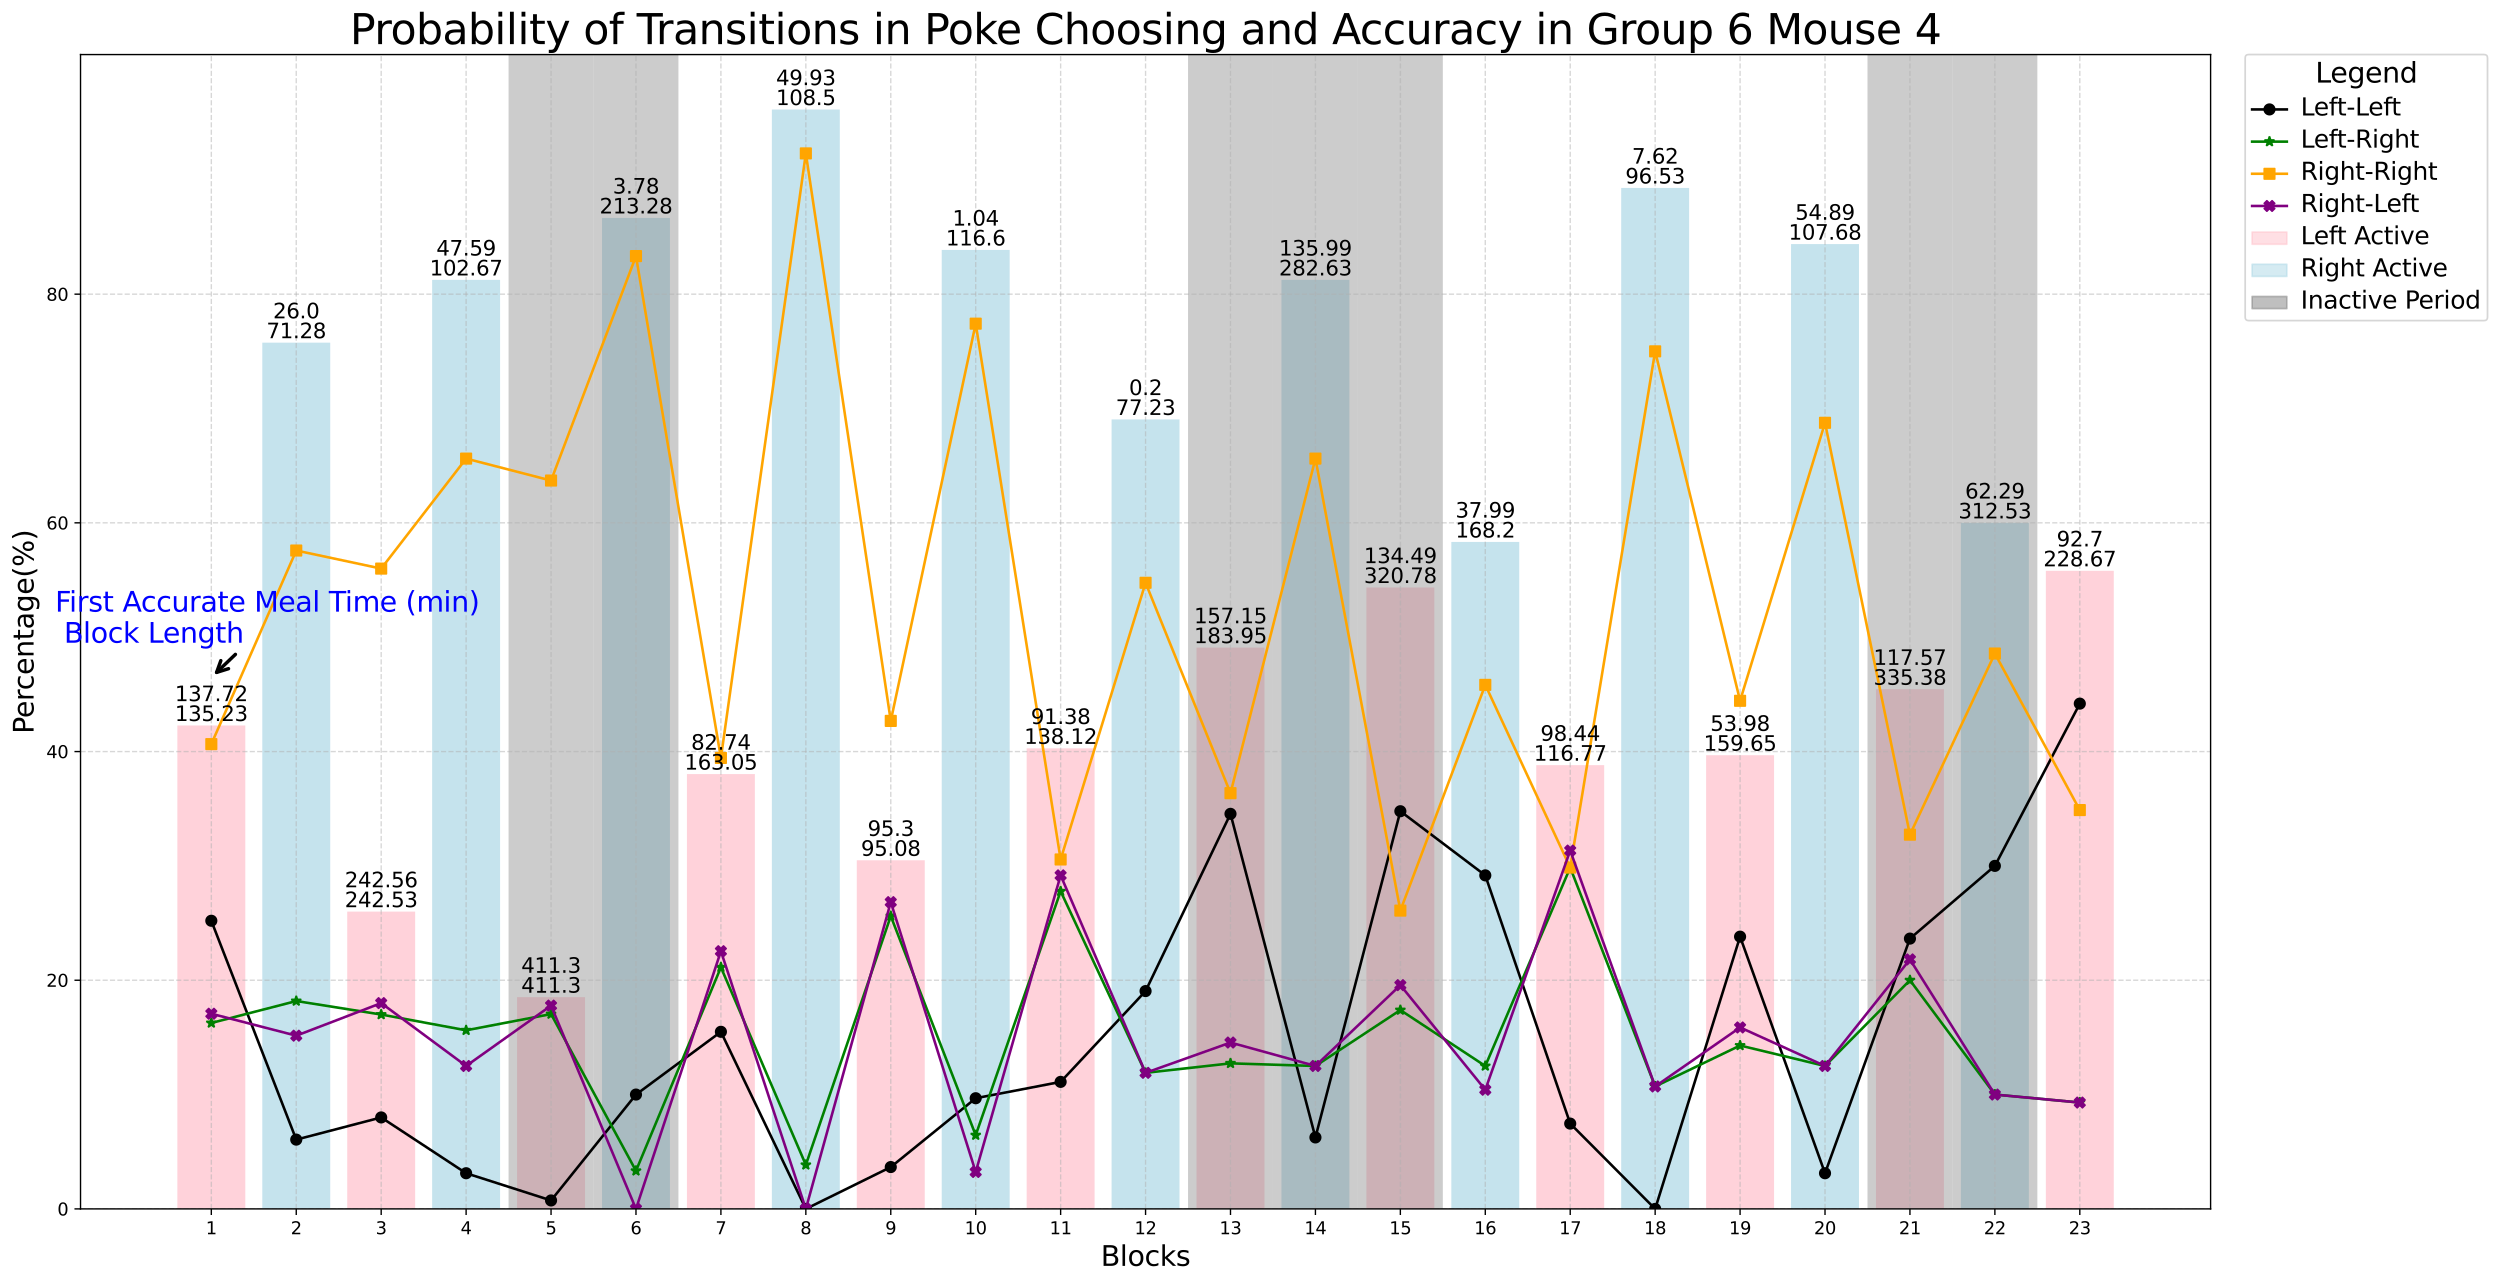 <?xml version="1.0" encoding="utf-8" standalone="no"?>
<!DOCTYPE svg PUBLIC "-//W3C//DTD SVG 1.1//EN"
  "http://www.w3.org/Graphics/SVG/1.1/DTD/svg11.dtd">
<svg xmlns:xlink="http://www.w3.org/1999/xlink" width="1440.798pt" height="740.079pt" viewBox="0 0 1440.798 740.079" xmlns="http://www.w3.org/2000/svg" version="1.1">
 <defs>
  <style type="text/css">*{stroke-linejoin: round; stroke-linecap: butt}</style>
 </defs>
 <g id="figure_1">
  <g id="patch_1">
   <path d="M 0 740.079 
L 1440.798 740.079 
L 1440.798 0 
L 0 0 
z
" style="fill: #ffffff"/>
  </g>
  <g id="axes_1">
   <g id="patch_2">
    <path d="M 46.41 696.716 
L 1274.01 696.716 
L 1274.01 31.436 
L 46.41 31.436 
z
" style="fill: #ffffff"/>
   </g>
   <g id="patch_3">
    <path d="M 102.21 696.716 
L 141.368 696.716 
L 141.368 418.104 
L 102.21 418.104 
z
" clip-path="url(#pb539ae1847)" style="fill: #ffc0cb; opacity: 0.7"/>
   </g>
   <g id="patch_4">
    <path d="M 200.105 696.716 
L 239.263 696.716 
L 239.263 525.384 
L 200.105 525.384 
z
" clip-path="url(#pb539ae1847)" style="fill: #ffc0cb; opacity: 0.7"/>
   </g>
   <g id="patch_5">
    <path d="M 297.999 696.716 
L 337.157 696.716 
L 337.157 574.675 
L 297.999 574.675 
z
" clip-path="url(#pb539ae1847)" style="fill: #ffc0cb; opacity: 0.7"/>
   </g>
   <g id="patch_6">
    <path d="M 395.894 696.716 
L 435.052 696.716 
L 435.052 446.11 
L 395.894 446.11 
z
" clip-path="url(#pb539ae1847)" style="fill: #ffc0cb; opacity: 0.7"/>
   </g>
   <g id="patch_7">
    <path d="M 493.789 696.716 
L 532.947 696.716 
L 532.947 495.796 
L 493.789 495.796 
z
" clip-path="url(#pb539ae1847)" style="fill: #ffc0cb; opacity: 0.7"/>
   </g>
   <g id="patch_8">
    <path d="M 591.684 696.716 
L 630.842 696.716 
L 630.842 431.283 
L 591.684 431.283 
z
" clip-path="url(#pb539ae1847)" style="fill: #ffc0cb; opacity: 0.7"/>
   </g>
   <g id="patch_9">
    <path d="M 689.578 696.716 
L 728.736 696.716 
L 728.736 373.228 
L 689.578 373.228 
z
" clip-path="url(#pb539ae1847)" style="fill: #ffc0cb; opacity: 0.7"/>
   </g>
   <g id="patch_10">
    <path d="M 787.473 696.716 
L 826.631 696.716 
L 826.631 338.566 
L 787.473 338.566 
z
" clip-path="url(#pb539ae1847)" style="fill: #ffc0cb; opacity: 0.7"/>
   </g>
   <g id="patch_11">
    <path d="M 885.368 696.716 
L 924.526 696.716 
L 924.526 440.97 
L 885.368 440.97 
z
" clip-path="url(#pb539ae1847)" style="fill: #ffc0cb; opacity: 0.7"/>
   </g>
   <g id="patch_12">
    <path d="M 983.263 696.716 
L 1022.421 696.716 
L 1022.421 435.237 
L 983.263 435.237 
z
" clip-path="url(#pb539ae1847)" style="fill: #ffc0cb; opacity: 0.7"/>
   </g>
   <g id="patch_13">
    <path d="M 1081.157 696.716 
L 1120.315 696.716 
L 1120.315 397.214 
L 1081.157 397.214 
z
" clip-path="url(#pb539ae1847)" style="fill: #ffc0cb; opacity: 0.7"/>
   </g>
   <g id="patch_14">
    <path d="M 1179.052 696.716 
L 1218.21 696.716 
L 1218.21 328.945 
L 1179.052 328.945 
z
" clip-path="url(#pb539ae1847)" style="fill: #ffc0cb; opacity: 0.7"/>
   </g>
   <g id="patch_15">
    <path d="M 151.157 696.716 
L 190.315 696.716 
L 190.315 197.48 
L 151.157 197.48 
z
" clip-path="url(#pb539ae1847)" style="fill: #add8e6; opacity: 0.7"/>
   </g>
   <g id="patch_16">
    <path d="M 249.052 696.716 
L 288.21 696.716 
L 288.21 161.303 
L 249.052 161.303 
z
" clip-path="url(#pb539ae1847)" style="fill: #add8e6; opacity: 0.7"/>
   </g>
   <g id="patch_17">
    <path d="M 346.947 696.716 
L 386.105 696.716 
L 386.105 125.587 
L 346.947 125.587 
z
" clip-path="url(#pb539ae1847)" style="fill: #add8e6; opacity: 0.7"/>
   </g>
   <g id="patch_18">
    <path d="M 444.842 696.716 
L 483.999 696.716 
L 483.999 63.116 
L 444.842 63.116 
z
" clip-path="url(#pb539ae1847)" style="fill: #add8e6; opacity: 0.7"/>
   </g>
   <g id="patch_19">
    <path d="M 542.736 696.716 
L 581.894 696.716 
L 581.894 144.038 
L 542.736 144.038 
z
" clip-path="url(#pb539ae1847)" style="fill: #add8e6; opacity: 0.7"/>
   </g>
   <g id="patch_20">
    <path d="M 640.631 696.716 
L 679.789 696.716 
L 679.789 241.697 
L 640.631 241.697 
z
" clip-path="url(#pb539ae1847)" style="fill: #add8e6; opacity: 0.7"/>
   </g>
   <g id="patch_21">
    <path d="M 738.526 696.716 
L 777.684 696.716 
L 777.684 161.303 
L 738.526 161.303 
z
" clip-path="url(#pb539ae1847)" style="fill: #add8e6; opacity: 0.7"/>
   </g>
   <g id="patch_22">
    <path d="M 836.421 696.716 
L 875.578 696.716 
L 875.578 312.339 
L 836.421 312.339 
z
" clip-path="url(#pb539ae1847)" style="fill: #add8e6; opacity: 0.7"/>
   </g>
   <g id="patch_23">
    <path d="M 934.315 696.716 
L 973.473 696.716 
L 973.473 108.322 
L 934.315 108.322 
z
" clip-path="url(#pb539ae1847)" style="fill: #add8e6; opacity: 0.7"/>
   </g>
   <g id="patch_24">
    <path d="M 1032.21 696.716 
L 1071.368 696.716 
L 1071.368 140.677 
L 1032.21 140.677 
z
" clip-path="url(#pb539ae1847)" style="fill: #add8e6; opacity: 0.7"/>
   </g>
   <g id="patch_25">
    <path d="M 1130.105 696.716 
L 1169.263 696.716 
L 1169.263 301.334 
L 1130.105 301.334 
z
" clip-path="url(#pb539ae1847)" style="fill: #add8e6; opacity: 0.7"/>
   </g>
   <g id="patch_26">
    <path d="M 293.105 696.716 
L 293.105 31.436 
L 342.052 31.436 
L 342.052 696.716 
z
" clip-path="url(#pb539ae1847)" style="fill: #808080; opacity: 0.4"/>
   </g>
   <g id="patch_27">
    <path d="M 342.052 696.716 
L 342.052 31.436 
L 390.999 31.436 
L 390.999 696.716 
z
" clip-path="url(#pb539ae1847)" style="fill: #808080; opacity: 0.4"/>
   </g>
   <g id="patch_28">
    <path d="M 684.684 696.716 
L 684.684 31.436 
L 733.631 31.436 
L 733.631 696.716 
z
" clip-path="url(#pb539ae1847)" style="fill: #808080; opacity: 0.4"/>
   </g>
   <g id="patch_29">
    <path d="M 733.631 696.716 
L 733.631 31.436 
L 782.578 31.436 
L 782.578 696.716 
z
" clip-path="url(#pb539ae1847)" style="fill: #808080; opacity: 0.4"/>
   </g>
   <g id="patch_30">
    <path d="M 782.578 696.716 
L 782.578 31.436 
L 831.526 31.436 
L 831.526 696.716 
z
" clip-path="url(#pb539ae1847)" style="fill: #808080; opacity: 0.4"/>
   </g>
   <g id="patch_31">
    <path d="M 1076.263 696.716 
L 1076.263 31.436 
L 1125.21 31.436 
L 1125.21 696.716 
z
" clip-path="url(#pb539ae1847)" style="fill: #808080; opacity: 0.4"/>
   </g>
   <g id="patch_32">
    <path d="M 1125.21 696.716 
L 1125.21 31.436 
L 1174.157 31.436 
L 1174.157 696.716 
z
" clip-path="url(#pb539ae1847)" style="fill: #808080; opacity: 0.4"/>
   </g>
   <g id="matplotlib.axis_1">
    <g id="xtick_1">
     <g id="line2d_1">
      <path d="M 121.789 696.716 
L 121.789 31.436 
" clip-path="url(#pb539ae1847)" style="fill: none; stroke-dasharray: 2.96,1.28; stroke-dashoffset: 0; stroke: #b0b0b0; stroke-opacity: 0.5; stroke-width: 0.8"/>
     </g>
     <g id="line2d_2">
      <defs>
       <path id="m169e74249f" d="M 0 0 
L 0 3.5 
" style="stroke: #000000; stroke-width: 0.8"/>
      </defs>
      <g>
       <use xlink:href="#m169e74249f" x="121.789" y="696.716" style="stroke: #000000; stroke-width: 0.8"/>
      </g>
     </g>
     <g id="text_1">
      <!-- 1 -->
      <g transform="translate(118.608 711.315) scale(0.1 -0.1)">
       <defs>
        <path id="DejaVuSans-31" d="M 794 531 
L 1825 531 
L 1825 4091 
L 703 3866 
L 703 4441 
L 1819 4666 
L 2450 4666 
L 2450 531 
L 3481 531 
L 3481 0 
L 794 0 
L 794 531 
z
" transform="scale(0.016)"/>
       </defs>
       <use xlink:href="#DejaVuSans-31"/>
      </g>
     </g>
    </g>
    <g id="xtick_2">
     <g id="line2d_3">
      <path d="M 170.736 696.716 
L 170.736 31.436 
" clip-path="url(#pb539ae1847)" style="fill: none; stroke-dasharray: 2.96,1.28; stroke-dashoffset: 0; stroke: #b0b0b0; stroke-opacity: 0.5; stroke-width: 0.8"/>
     </g>
     <g id="line2d_4">
      <g>
       <use xlink:href="#m169e74249f" x="170.736" y="696.716" style="stroke: #000000; stroke-width: 0.8"/>
      </g>
     </g>
     <g id="text_2">
      <!-- 2 -->
      <g transform="translate(167.555 711.315) scale(0.1 -0.1)">
       <defs>
        <path id="DejaVuSans-32" d="M 1228 531 
L 3431 531 
L 3431 0 
L 469 0 
L 469 531 
Q 828 903 1448 1529 
Q 2069 2156 2228 2338 
Q 2531 2678 2651 2914 
Q 2772 3150 2772 3378 
Q 2772 3750 2511 3984 
Q 2250 4219 1831 4219 
Q 1534 4219 1204 4116 
Q 875 4013 500 3803 
L 500 4441 
Q 881 4594 1212 4672 
Q 1544 4750 1819 4750 
Q 2544 4750 2975 4387 
Q 3406 4025 3406 3419 
Q 3406 3131 3298 2873 
Q 3191 2616 2906 2266 
Q 2828 2175 2409 1742 
Q 1991 1309 1228 531 
z
" transform="scale(0.016)"/>
       </defs>
       <use xlink:href="#DejaVuSans-32"/>
      </g>
     </g>
    </g>
    <g id="xtick_3">
     <g id="line2d_5">
      <path d="M 219.684 696.716 
L 219.684 31.436 
" clip-path="url(#pb539ae1847)" style="fill: none; stroke-dasharray: 2.96,1.28; stroke-dashoffset: 0; stroke: #b0b0b0; stroke-opacity: 0.5; stroke-width: 0.8"/>
     </g>
     <g id="line2d_6">
      <g>
       <use xlink:href="#m169e74249f" x="219.684" y="696.716" style="stroke: #000000; stroke-width: 0.8"/>
      </g>
     </g>
     <g id="text_3">
      <!-- 3 -->
      <g transform="translate(216.502 711.315) scale(0.1 -0.1)">
       <defs>
        <path id="DejaVuSans-33" d="M 2597 2516 
Q 3050 2419 3304 2112 
Q 3559 1806 3559 1356 
Q 3559 666 3084 287 
Q 2609 -91 1734 -91 
Q 1441 -91 1130 -33 
Q 819 25 488 141 
L 488 750 
Q 750 597 1062 519 
Q 1375 441 1716 441 
Q 2309 441 2620 675 
Q 2931 909 2931 1356 
Q 2931 1769 2642 2001 
Q 2353 2234 1838 2234 
L 1294 2234 
L 1294 2753 
L 1863 2753 
Q 2328 2753 2575 2939 
Q 2822 3125 2822 3475 
Q 2822 3834 2567 4026 
Q 2313 4219 1838 4219 
Q 1578 4219 1281 4162 
Q 984 4106 628 3988 
L 628 4550 
Q 988 4650 1302 4700 
Q 1616 4750 1894 4750 
Q 2613 4750 3031 4423 
Q 3450 4097 3450 3541 
Q 3450 3153 3228 2886 
Q 3006 2619 2597 2516 
z
" transform="scale(0.016)"/>
       </defs>
       <use xlink:href="#DejaVuSans-33"/>
      </g>
     </g>
    </g>
    <g id="xtick_4">
     <g id="line2d_7">
      <path d="M 268.631 696.716 
L 268.631 31.436 
" clip-path="url(#pb539ae1847)" style="fill: none; stroke-dasharray: 2.96,1.28; stroke-dashoffset: 0; stroke: #b0b0b0; stroke-opacity: 0.5; stroke-width: 0.8"/>
     </g>
     <g id="line2d_8">
      <g>
       <use xlink:href="#m169e74249f" x="268.631" y="696.716" style="stroke: #000000; stroke-width: 0.8"/>
      </g>
     </g>
     <g id="text_4">
      <!-- 4 -->
      <g transform="translate(265.45 711.315) scale(0.1 -0.1)">
       <defs>
        <path id="DejaVuSans-34" d="M 2419 4116 
L 825 1625 
L 2419 1625 
L 2419 4116 
z
M 2253 4666 
L 3047 4666 
L 3047 1625 
L 3713 1625 
L 3713 1100 
L 3047 1100 
L 3047 0 
L 2419 0 
L 2419 1100 
L 313 1100 
L 313 1709 
L 2253 4666 
z
" transform="scale(0.016)"/>
       </defs>
       <use xlink:href="#DejaVuSans-34"/>
      </g>
     </g>
    </g>
    <g id="xtick_5">
     <g id="line2d_9">
      <path d="M 317.578 696.716 
L 317.578 31.436 
" clip-path="url(#pb539ae1847)" style="fill: none; stroke-dasharray: 2.96,1.28; stroke-dashoffset: 0; stroke: #b0b0b0; stroke-opacity: 0.5; stroke-width: 0.8"/>
     </g>
     <g id="line2d_10">
      <g>
       <use xlink:href="#m169e74249f" x="317.578" y="696.716" style="stroke: #000000; stroke-width: 0.8"/>
      </g>
     </g>
     <g id="text_5">
      <!-- 5 -->
      <g transform="translate(314.397 711.315) scale(0.1 -0.1)">
       <defs>
        <path id="DejaVuSans-35" d="M 691 4666 
L 3169 4666 
L 3169 4134 
L 1269 4134 
L 1269 2991 
Q 1406 3038 1543 3061 
Q 1681 3084 1819 3084 
Q 2600 3084 3056 2656 
Q 3513 2228 3513 1497 
Q 3513 744 3044 326 
Q 2575 -91 1722 -91 
Q 1428 -91 1123 -41 
Q 819 9 494 109 
L 494 744 
Q 775 591 1075 516 
Q 1375 441 1709 441 
Q 2250 441 2565 725 
Q 2881 1009 2881 1497 
Q 2881 1984 2565 2268 
Q 2250 2553 1709 2553 
Q 1456 2553 1204 2497 
Q 953 2441 691 2322 
L 691 4666 
z
" transform="scale(0.016)"/>
       </defs>
       <use xlink:href="#DejaVuSans-35"/>
      </g>
     </g>
    </g>
    <g id="xtick_6">
     <g id="line2d_11">
      <path d="M 366.526 696.716 
L 366.526 31.436 
" clip-path="url(#pb539ae1847)" style="fill: none; stroke-dasharray: 2.96,1.28; stroke-dashoffset: 0; stroke: #b0b0b0; stroke-opacity: 0.5; stroke-width: 0.8"/>
     </g>
     <g id="line2d_12">
      <g>
       <use xlink:href="#m169e74249f" x="366.526" y="696.716" style="stroke: #000000; stroke-width: 0.8"/>
      </g>
     </g>
     <g id="text_6">
      <!-- 6 -->
      <g transform="translate(363.345 711.315) scale(0.1 -0.1)">
       <defs>
        <path id="DejaVuSans-36" d="M 2113 2584 
Q 1688 2584 1439 2293 
Q 1191 2003 1191 1497 
Q 1191 994 1439 701 
Q 1688 409 2113 409 
Q 2538 409 2786 701 
Q 3034 994 3034 1497 
Q 3034 2003 2786 2293 
Q 2538 2584 2113 2584 
z
M 3366 4563 
L 3366 3988 
Q 3128 4100 2886 4159 
Q 2644 4219 2406 4219 
Q 1781 4219 1451 3797 
Q 1122 3375 1075 2522 
Q 1259 2794 1537 2939 
Q 1816 3084 2150 3084 
Q 2853 3084 3261 2657 
Q 3669 2231 3669 1497 
Q 3669 778 3244 343 
Q 2819 -91 2113 -91 
Q 1303 -91 875 529 
Q 447 1150 447 2328 
Q 447 3434 972 4092 
Q 1497 4750 2381 4750 
Q 2619 4750 2861 4703 
Q 3103 4656 3366 4563 
z
" transform="scale(0.016)"/>
       </defs>
       <use xlink:href="#DejaVuSans-36"/>
      </g>
     </g>
    </g>
    <g id="xtick_7">
     <g id="line2d_13">
      <path d="M 415.473 696.716 
L 415.473 31.436 
" clip-path="url(#pb539ae1847)" style="fill: none; stroke-dasharray: 2.96,1.28; stroke-dashoffset: 0; stroke: #b0b0b0; stroke-opacity: 0.5; stroke-width: 0.8"/>
     </g>
     <g id="line2d_14">
      <g>
       <use xlink:href="#m169e74249f" x="415.473" y="696.716" style="stroke: #000000; stroke-width: 0.8"/>
      </g>
     </g>
     <g id="text_7">
      <!-- 7 -->
      <g transform="translate(412.292 711.315) scale(0.1 -0.1)">
       <defs>
        <path id="DejaVuSans-37" d="M 525 4666 
L 3525 4666 
L 3525 4397 
L 1831 0 
L 1172 0 
L 2766 4134 
L 525 4134 
L 525 4666 
z
" transform="scale(0.016)"/>
       </defs>
       <use xlink:href="#DejaVuSans-37"/>
      </g>
     </g>
    </g>
    <g id="xtick_8">
     <g id="line2d_15">
      <path d="M 464.421 696.716 
L 464.421 31.436 
" clip-path="url(#pb539ae1847)" style="fill: none; stroke-dasharray: 2.96,1.28; stroke-dashoffset: 0; stroke: #b0b0b0; stroke-opacity: 0.5; stroke-width: 0.8"/>
     </g>
     <g id="line2d_16">
      <g>
       <use xlink:href="#m169e74249f" x="464.421" y="696.716" style="stroke: #000000; stroke-width: 0.8"/>
      </g>
     </g>
     <g id="text_8">
      <!-- 8 -->
      <g transform="translate(461.239 711.315) scale(0.1 -0.1)">
       <defs>
        <path id="DejaVuSans-38" d="M 2034 2216 
Q 1584 2216 1326 1975 
Q 1069 1734 1069 1313 
Q 1069 891 1326 650 
Q 1584 409 2034 409 
Q 2484 409 2743 651 
Q 3003 894 3003 1313 
Q 3003 1734 2745 1975 
Q 2488 2216 2034 2216 
z
M 1403 2484 
Q 997 2584 770 2862 
Q 544 3141 544 3541 
Q 544 4100 942 4425 
Q 1341 4750 2034 4750 
Q 2731 4750 3128 4425 
Q 3525 4100 3525 3541 
Q 3525 3141 3298 2862 
Q 3072 2584 2669 2484 
Q 3125 2378 3379 2068 
Q 3634 1759 3634 1313 
Q 3634 634 3220 271 
Q 2806 -91 2034 -91 
Q 1263 -91 848 271 
Q 434 634 434 1313 
Q 434 1759 690 2068 
Q 947 2378 1403 2484 
z
M 1172 3481 
Q 1172 3119 1398 2916 
Q 1625 2713 2034 2713 
Q 2441 2713 2670 2916 
Q 2900 3119 2900 3481 
Q 2900 3844 2670 4047 
Q 2441 4250 2034 4250 
Q 1625 4250 1398 4047 
Q 1172 3844 1172 3481 
z
" transform="scale(0.016)"/>
       </defs>
       <use xlink:href="#DejaVuSans-38"/>
      </g>
     </g>
    </g>
    <g id="xtick_9">
     <g id="line2d_17">
      <path d="M 513.368 696.716 
L 513.368 31.436 
" clip-path="url(#pb539ae1847)" style="fill: none; stroke-dasharray: 2.96,1.28; stroke-dashoffset: 0; stroke: #b0b0b0; stroke-opacity: 0.5; stroke-width: 0.8"/>
     </g>
     <g id="line2d_18">
      <g>
       <use xlink:href="#m169e74249f" x="513.368" y="696.716" style="stroke: #000000; stroke-width: 0.8"/>
      </g>
     </g>
     <g id="text_9">
      <!-- 9 -->
      <g transform="translate(510.187 711.315) scale(0.1 -0.1)">
       <defs>
        <path id="DejaVuSans-39" d="M 703 97 
L 703 672 
Q 941 559 1184 500 
Q 1428 441 1663 441 
Q 2288 441 2617 861 
Q 2947 1281 2994 2138 
Q 2813 1869 2534 1725 
Q 2256 1581 1919 1581 
Q 1219 1581 811 2004 
Q 403 2428 403 3163 
Q 403 3881 828 4315 
Q 1253 4750 1959 4750 
Q 2769 4750 3195 4129 
Q 3622 3509 3622 2328 
Q 3622 1225 3098 567 
Q 2575 -91 1691 -91 
Q 1453 -91 1209 -44 
Q 966 3 703 97 
z
M 1959 2075 
Q 2384 2075 2632 2365 
Q 2881 2656 2881 3163 
Q 2881 3666 2632 3958 
Q 2384 4250 1959 4250 
Q 1534 4250 1286 3958 
Q 1038 3666 1038 3163 
Q 1038 2656 1286 2365 
Q 1534 2075 1959 2075 
z
" transform="scale(0.016)"/>
       </defs>
       <use xlink:href="#DejaVuSans-39"/>
      </g>
     </g>
    </g>
    <g id="xtick_10">
     <g id="line2d_19">
      <path d="M 562.315 696.716 
L 562.315 31.436 
" clip-path="url(#pb539ae1847)" style="fill: none; stroke-dasharray: 2.96,1.28; stroke-dashoffset: 0; stroke: #b0b0b0; stroke-opacity: 0.5; stroke-width: 0.8"/>
     </g>
     <g id="line2d_20">
      <g>
       <use xlink:href="#m169e74249f" x="562.315" y="696.716" style="stroke: #000000; stroke-width: 0.8"/>
      </g>
     </g>
     <g id="text_10">
      <!-- 10 -->
      <g transform="translate(555.953 711.315) scale(0.1 -0.1)">
       <defs>
        <path id="DejaVuSans-30" d="M 2034 4250 
Q 1547 4250 1301 3770 
Q 1056 3291 1056 2328 
Q 1056 1369 1301 889 
Q 1547 409 2034 409 
Q 2525 409 2770 889 
Q 3016 1369 3016 2328 
Q 3016 3291 2770 3770 
Q 2525 4250 2034 4250 
z
M 2034 4750 
Q 2819 4750 3233 4129 
Q 3647 3509 3647 2328 
Q 3647 1150 3233 529 
Q 2819 -91 2034 -91 
Q 1250 -91 836 529 
Q 422 1150 422 2328 
Q 422 3509 836 4129 
Q 1250 4750 2034 4750 
z
" transform="scale(0.016)"/>
       </defs>
       <use xlink:href="#DejaVuSans-31"/>
       <use xlink:href="#DejaVuSans-30" x="63.623"/>
      </g>
     </g>
    </g>
    <g id="xtick_11">
     <g id="line2d_21">
      <path d="M 611.263 696.716 
L 611.263 31.436 
" clip-path="url(#pb539ae1847)" style="fill: none; stroke-dasharray: 2.96,1.28; stroke-dashoffset: 0; stroke: #b0b0b0; stroke-opacity: 0.5; stroke-width: 0.8"/>
     </g>
     <g id="line2d_22">
      <g>
       <use xlink:href="#m169e74249f" x="611.263" y="696.716" style="stroke: #000000; stroke-width: 0.8"/>
      </g>
     </g>
     <g id="text_11">
      <!-- 11 -->
      <g transform="translate(604.9 711.315) scale(0.1 -0.1)">
       <use xlink:href="#DejaVuSans-31"/>
       <use xlink:href="#DejaVuSans-31" x="63.623"/>
      </g>
     </g>
    </g>
    <g id="xtick_12">
     <g id="line2d_23">
      <path d="M 660.21 696.716 
L 660.21 31.436 
" clip-path="url(#pb539ae1847)" style="fill: none; stroke-dasharray: 2.96,1.28; stroke-dashoffset: 0; stroke: #b0b0b0; stroke-opacity: 0.5; stroke-width: 0.8"/>
     </g>
     <g id="line2d_24">
      <g>
       <use xlink:href="#m169e74249f" x="660.21" y="696.716" style="stroke: #000000; stroke-width: 0.8"/>
      </g>
     </g>
     <g id="text_12">
      <!-- 12 -->
      <g transform="translate(653.847 711.315) scale(0.1 -0.1)">
       <use xlink:href="#DejaVuSans-31"/>
       <use xlink:href="#DejaVuSans-32" x="63.623"/>
      </g>
     </g>
    </g>
    <g id="xtick_13">
     <g id="line2d_25">
      <path d="M 709.157 696.716 
L 709.157 31.436 
" clip-path="url(#pb539ae1847)" style="fill: none; stroke-dasharray: 2.96,1.28; stroke-dashoffset: 0; stroke: #b0b0b0; stroke-opacity: 0.5; stroke-width: 0.8"/>
     </g>
     <g id="line2d_26">
      <g>
       <use xlink:href="#m169e74249f" x="709.157" y="696.716" style="stroke: #000000; stroke-width: 0.8"/>
      </g>
     </g>
     <g id="text_13">
      <!-- 13 -->
      <g transform="translate(702.795 711.315) scale(0.1 -0.1)">
       <use xlink:href="#DejaVuSans-31"/>
       <use xlink:href="#DejaVuSans-33" x="63.623"/>
      </g>
     </g>
    </g>
    <g id="xtick_14">
     <g id="line2d_27">
      <path d="M 758.105 696.716 
L 758.105 31.436 
" clip-path="url(#pb539ae1847)" style="fill: none; stroke-dasharray: 2.96,1.28; stroke-dashoffset: 0; stroke: #b0b0b0; stroke-opacity: 0.5; stroke-width: 0.8"/>
     </g>
     <g id="line2d_28">
      <g>
       <use xlink:href="#m169e74249f" x="758.105" y="696.716" style="stroke: #000000; stroke-width: 0.8"/>
      </g>
     </g>
     <g id="text_14">
      <!-- 14 -->
      <g transform="translate(751.742 711.315) scale(0.1 -0.1)">
       <use xlink:href="#DejaVuSans-31"/>
       <use xlink:href="#DejaVuSans-34" x="63.623"/>
      </g>
     </g>
    </g>
    <g id="xtick_15">
     <g id="line2d_29">
      <path d="M 807.052 696.716 
L 807.052 31.436 
" clip-path="url(#pb539ae1847)" style="fill: none; stroke-dasharray: 2.96,1.28; stroke-dashoffset: 0; stroke: #b0b0b0; stroke-opacity: 0.5; stroke-width: 0.8"/>
     </g>
     <g id="line2d_30">
      <g>
       <use xlink:href="#m169e74249f" x="807.052" y="696.716" style="stroke: #000000; stroke-width: 0.8"/>
      </g>
     </g>
     <g id="text_15">
      <!-- 15 -->
      <g transform="translate(800.69 711.315) scale(0.1 -0.1)">
       <use xlink:href="#DejaVuSans-31"/>
       <use xlink:href="#DejaVuSans-35" x="63.623"/>
      </g>
     </g>
    </g>
    <g id="xtick_16">
     <g id="line2d_31">
      <path d="M 855.999 696.716 
L 855.999 31.436 
" clip-path="url(#pb539ae1847)" style="fill: none; stroke-dasharray: 2.96,1.28; stroke-dashoffset: 0; stroke: #b0b0b0; stroke-opacity: 0.5; stroke-width: 0.8"/>
     </g>
     <g id="line2d_32">
      <g>
       <use xlink:href="#m169e74249f" x="855.999" y="696.716" style="stroke: #000000; stroke-width: 0.8"/>
      </g>
     </g>
     <g id="text_16">
      <!-- 16 -->
      <g transform="translate(849.637 711.315) scale(0.1 -0.1)">
       <use xlink:href="#DejaVuSans-31"/>
       <use xlink:href="#DejaVuSans-36" x="63.623"/>
      </g>
     </g>
    </g>
    <g id="xtick_17">
     <g id="line2d_33">
      <path d="M 904.947 696.716 
L 904.947 31.436 
" clip-path="url(#pb539ae1847)" style="fill: none; stroke-dasharray: 2.96,1.28; stroke-dashoffset: 0; stroke: #b0b0b0; stroke-opacity: 0.5; stroke-width: 0.8"/>
     </g>
     <g id="line2d_34">
      <g>
       <use xlink:href="#m169e74249f" x="904.947" y="696.716" style="stroke: #000000; stroke-width: 0.8"/>
      </g>
     </g>
     <g id="text_17">
      <!-- 17 -->
      <g transform="translate(898.584 711.315) scale(0.1 -0.1)">
       <use xlink:href="#DejaVuSans-31"/>
       <use xlink:href="#DejaVuSans-37" x="63.623"/>
      </g>
     </g>
    </g>
    <g id="xtick_18">
     <g id="line2d_35">
      <path d="M 953.894 696.716 
L 953.894 31.436 
" clip-path="url(#pb539ae1847)" style="fill: none; stroke-dasharray: 2.96,1.28; stroke-dashoffset: 0; stroke: #b0b0b0; stroke-opacity: 0.5; stroke-width: 0.8"/>
     </g>
     <g id="line2d_36">
      <g>
       <use xlink:href="#m169e74249f" x="953.894" y="696.716" style="stroke: #000000; stroke-width: 0.8"/>
      </g>
     </g>
     <g id="text_18">
      <!-- 18 -->
      <g transform="translate(947.532 711.315) scale(0.1 -0.1)">
       <use xlink:href="#DejaVuSans-31"/>
       <use xlink:href="#DejaVuSans-38" x="63.623"/>
      </g>
     </g>
    </g>
    <g id="xtick_19">
     <g id="line2d_37">
      <path d="M 1002.842 696.716 
L 1002.842 31.436 
" clip-path="url(#pb539ae1847)" style="fill: none; stroke-dasharray: 2.96,1.28; stroke-dashoffset: 0; stroke: #b0b0b0; stroke-opacity: 0.5; stroke-width: 0.8"/>
     </g>
     <g id="line2d_38">
      <g>
       <use xlink:href="#m169e74249f" x="1002.842" y="696.716" style="stroke: #000000; stroke-width: 0.8"/>
      </g>
     </g>
     <g id="text_19">
      <!-- 19 -->
      <g transform="translate(996.479 711.315) scale(0.1 -0.1)">
       <use xlink:href="#DejaVuSans-31"/>
       <use xlink:href="#DejaVuSans-39" x="63.623"/>
      </g>
     </g>
    </g>
    <g id="xtick_20">
     <g id="line2d_39">
      <path d="M 1051.789 696.716 
L 1051.789 31.436 
" clip-path="url(#pb539ae1847)" style="fill: none; stroke-dasharray: 2.96,1.28; stroke-dashoffset: 0; stroke: #b0b0b0; stroke-opacity: 0.5; stroke-width: 0.8"/>
     </g>
     <g id="line2d_40">
      <g>
       <use xlink:href="#m169e74249f" x="1051.789" y="696.716" style="stroke: #000000; stroke-width: 0.8"/>
      </g>
     </g>
     <g id="text_20">
      <!-- 20 -->
      <g transform="translate(1045.426 711.315) scale(0.1 -0.1)">
       <use xlink:href="#DejaVuSans-32"/>
       <use xlink:href="#DejaVuSans-30" x="63.623"/>
      </g>
     </g>
    </g>
    <g id="xtick_21">
     <g id="line2d_41">
      <path d="M 1100.736 696.716 
L 1100.736 31.436 
" clip-path="url(#pb539ae1847)" style="fill: none; stroke-dasharray: 2.96,1.28; stroke-dashoffset: 0; stroke: #b0b0b0; stroke-opacity: 0.5; stroke-width: 0.8"/>
     </g>
     <g id="line2d_42">
      <g>
       <use xlink:href="#m169e74249f" x="1100.736" y="696.716" style="stroke: #000000; stroke-width: 0.8"/>
      </g>
     </g>
     <g id="text_21">
      <!-- 21 -->
      <g transform="translate(1094.374 711.315) scale(0.1 -0.1)">
       <use xlink:href="#DejaVuSans-32"/>
       <use xlink:href="#DejaVuSans-31" x="63.623"/>
      </g>
     </g>
    </g>
    <g id="xtick_22">
     <g id="line2d_43">
      <path d="M 1149.684 696.716 
L 1149.684 31.436 
" clip-path="url(#pb539ae1847)" style="fill: none; stroke-dasharray: 2.96,1.28; stroke-dashoffset: 0; stroke: #b0b0b0; stroke-opacity: 0.5; stroke-width: 0.8"/>
     </g>
     <g id="line2d_44">
      <g>
       <use xlink:href="#m169e74249f" x="1149.684" y="696.716" style="stroke: #000000; stroke-width: 0.8"/>
      </g>
     </g>
     <g id="text_22">
      <!-- 22 -->
      <g transform="translate(1143.321 711.315) scale(0.1 -0.1)">
       <use xlink:href="#DejaVuSans-32"/>
       <use xlink:href="#DejaVuSans-32" x="63.623"/>
      </g>
     </g>
    </g>
    <g id="xtick_23">
     <g id="line2d_45">
      <path d="M 1198.631 696.716 
L 1198.631 31.436 
" clip-path="url(#pb539ae1847)" style="fill: none; stroke-dasharray: 2.96,1.28; stroke-dashoffset: 0; stroke: #b0b0b0; stroke-opacity: 0.5; stroke-width: 0.8"/>
     </g>
     <g id="line2d_46">
      <g>
       <use xlink:href="#m169e74249f" x="1198.631" y="696.716" style="stroke: #000000; stroke-width: 0.8"/>
      </g>
     </g>
     <g id="text_23">
      <!-- 23 -->
      <g transform="translate(1192.269 711.315) scale(0.1 -0.1)">
       <use xlink:href="#DejaVuSans-32"/>
       <use xlink:href="#DejaVuSans-33" x="63.623"/>
      </g>
     </g>
    </g>
    <g id="text_24">
     <!-- Blocks -->
     <g transform="translate(634.405 729.552) scale(0.16 -0.16)">
      <defs>
       <path id="DejaVuSans-42" d="M 1259 2228 
L 1259 519 
L 2272 519 
Q 2781 519 3026 730 
Q 3272 941 3272 1375 
Q 3272 1813 3026 2020 
Q 2781 2228 2272 2228 
L 1259 2228 
z
M 1259 4147 
L 1259 2741 
L 2194 2741 
Q 2656 2741 2882 2914 
Q 3109 3088 3109 3444 
Q 3109 3797 2882 3972 
Q 2656 4147 2194 4147 
L 1259 4147 
z
M 628 4666 
L 2241 4666 
Q 2963 4666 3353 4366 
Q 3744 4066 3744 3513 
Q 3744 3084 3544 2831 
Q 3344 2578 2956 2516 
Q 3422 2416 3680 2098 
Q 3938 1781 3938 1306 
Q 3938 681 3513 340 
Q 3088 0 2303 0 
L 628 0 
L 628 4666 
z
" transform="scale(0.016)"/>
       <path id="DejaVuSans-6c" d="M 603 4863 
L 1178 4863 
L 1178 0 
L 603 0 
L 603 4863 
z
" transform="scale(0.016)"/>
       <path id="DejaVuSans-6f" d="M 1959 3097 
Q 1497 3097 1228 2736 
Q 959 2375 959 1747 
Q 959 1119 1226 758 
Q 1494 397 1959 397 
Q 2419 397 2687 759 
Q 2956 1122 2956 1747 
Q 2956 2369 2687 2733 
Q 2419 3097 1959 3097 
z
M 1959 3584 
Q 2709 3584 3137 3096 
Q 3566 2609 3566 1747 
Q 3566 888 3137 398 
Q 2709 -91 1959 -91 
Q 1206 -91 779 398 
Q 353 888 353 1747 
Q 353 2609 779 3096 
Q 1206 3584 1959 3584 
z
" transform="scale(0.016)"/>
       <path id="DejaVuSans-63" d="M 3122 3366 
L 3122 2828 
Q 2878 2963 2633 3030 
Q 2388 3097 2138 3097 
Q 1578 3097 1268 2742 
Q 959 2388 959 1747 
Q 959 1106 1268 751 
Q 1578 397 2138 397 
Q 2388 397 2633 464 
Q 2878 531 3122 666 
L 3122 134 
Q 2881 22 2623 -34 
Q 2366 -91 2075 -91 
Q 1284 -91 818 406 
Q 353 903 353 1747 
Q 353 2603 823 3093 
Q 1294 3584 2113 3584 
Q 2378 3584 2631 3529 
Q 2884 3475 3122 3366 
z
" transform="scale(0.016)"/>
       <path id="DejaVuSans-6b" d="M 581 4863 
L 1159 4863 
L 1159 1991 
L 2875 3500 
L 3609 3500 
L 1753 1863 
L 3688 0 
L 2938 0 
L 1159 1709 
L 1159 0 
L 581 0 
L 581 4863 
z
" transform="scale(0.016)"/>
       <path id="DejaVuSans-73" d="M 2834 3397 
L 2834 2853 
Q 2591 2978 2328 3040 
Q 2066 3103 1784 3103 
Q 1356 3103 1142 2972 
Q 928 2841 928 2578 
Q 928 2378 1081 2264 
Q 1234 2150 1697 2047 
L 1894 2003 
Q 2506 1872 2764 1633 
Q 3022 1394 3022 966 
Q 3022 478 2636 193 
Q 2250 -91 1575 -91 
Q 1294 -91 989 -36 
Q 684 19 347 128 
L 347 722 
Q 666 556 975 473 
Q 1284 391 1588 391 
Q 1994 391 2212 530 
Q 2431 669 2431 922 
Q 2431 1156 2273 1281 
Q 2116 1406 1581 1522 
L 1381 1569 
Q 847 1681 609 1914 
Q 372 2147 372 2553 
Q 372 3047 722 3315 
Q 1072 3584 1716 3584 
Q 2034 3584 2315 3537 
Q 2597 3491 2834 3397 
z
" transform="scale(0.016)"/>
      </defs>
      <use xlink:href="#DejaVuSans-42"/>
      <use xlink:href="#DejaVuSans-6c" x="68.604"/>
      <use xlink:href="#DejaVuSans-6f" x="96.387"/>
      <use xlink:href="#DejaVuSans-63" x="157.568"/>
      <use xlink:href="#DejaVuSans-6b" x="212.549"/>
      <use xlink:href="#DejaVuSans-73" x="270.459"/>
     </g>
    </g>
   </g>
   <g id="matplotlib.axis_2">
    <g id="ytick_1">
     <g id="line2d_47">
      <path d="M 46.41 696.716 
L 1274.01 696.716 
" clip-path="url(#pb539ae1847)" style="fill: none; stroke-dasharray: 2.96,1.28; stroke-dashoffset: 0; stroke: #b0b0b0; stroke-opacity: 0.5; stroke-width: 0.8"/>
     </g>
     <g id="line2d_48">
      <defs>
       <path id="m306d31fa69" d="M 0 0 
L -3.5 0 
" style="stroke: #000000; stroke-width: 0.8"/>
      </defs>
      <g>
       <use xlink:href="#m306d31fa69" x="46.41" y="696.716" style="stroke: #000000; stroke-width: 0.8"/>
      </g>
     </g>
     <g id="text_25">
      <!-- 0 -->
      <g transform="translate(33.047 700.515) scale(0.1 -0.1)">
       <use xlink:href="#DejaVuSans-30"/>
      </g>
     </g>
    </g>
    <g id="ytick_2">
     <g id="line2d_49">
      <path d="M 46.41 564.922 
L 1274.01 564.922 
" clip-path="url(#pb539ae1847)" style="fill: none; stroke-dasharray: 2.96,1.28; stroke-dashoffset: 0; stroke: #b0b0b0; stroke-opacity: 0.5; stroke-width: 0.8"/>
     </g>
     <g id="line2d_50">
      <g>
       <use xlink:href="#m306d31fa69" x="46.41" y="564.922" style="stroke: #000000; stroke-width: 0.8"/>
      </g>
     </g>
     <g id="text_26">
      <!-- 20 -->
      <g transform="translate(26.685 568.721) scale(0.1 -0.1)">
       <use xlink:href="#DejaVuSans-32"/>
       <use xlink:href="#DejaVuSans-30" x="63.623"/>
      </g>
     </g>
    </g>
    <g id="ytick_3">
     <g id="line2d_51">
      <path d="M 46.41 433.128 
L 1274.01 433.128 
" clip-path="url(#pb539ae1847)" style="fill: none; stroke-dasharray: 2.96,1.28; stroke-dashoffset: 0; stroke: #b0b0b0; stroke-opacity: 0.5; stroke-width: 0.8"/>
     </g>
     <g id="line2d_52">
      <g>
       <use xlink:href="#m306d31fa69" x="46.41" y="433.128" style="stroke: #000000; stroke-width: 0.8"/>
      </g>
     </g>
     <g id="text_27">
      <!-- 40 -->
      <g transform="translate(26.685 436.927) scale(0.1 -0.1)">
       <use xlink:href="#DejaVuSans-34"/>
       <use xlink:href="#DejaVuSans-30" x="63.623"/>
      </g>
     </g>
    </g>
    <g id="ytick_4">
     <g id="line2d_53">
      <path d="M 46.41 301.334 
L 1274.01 301.334 
" clip-path="url(#pb539ae1847)" style="fill: none; stroke-dasharray: 2.96,1.28; stroke-dashoffset: 0; stroke: #b0b0b0; stroke-opacity: 0.5; stroke-width: 0.8"/>
     </g>
     <g id="line2d_54">
      <g>
       <use xlink:href="#m306d31fa69" x="46.41" y="301.334" style="stroke: #000000; stroke-width: 0.8"/>
      </g>
     </g>
     <g id="text_28">
      <!-- 60 -->
      <g transform="translate(26.685 305.133) scale(0.1 -0.1)">
       <use xlink:href="#DejaVuSans-36"/>
       <use xlink:href="#DejaVuSans-30" x="63.623"/>
      </g>
     </g>
    </g>
    <g id="ytick_5">
     <g id="line2d_55">
      <path d="M 46.41 169.54 
L 1274.01 169.54 
" clip-path="url(#pb539ae1847)" style="fill: none; stroke-dasharray: 2.96,1.28; stroke-dashoffset: 0; stroke: #b0b0b0; stroke-opacity: 0.5; stroke-width: 0.8"/>
     </g>
     <g id="line2d_56">
      <g>
       <use xlink:href="#m306d31fa69" x="46.41" y="169.54" style="stroke: #000000; stroke-width: 0.8"/>
      </g>
     </g>
     <g id="text_29">
      <!-- 80 -->
      <g transform="translate(26.685 173.339) scale(0.1 -0.1)">
       <use xlink:href="#DejaVuSans-38"/>
       <use xlink:href="#DejaVuSans-30" x="63.623"/>
      </g>
     </g>
    </g>
    <g id="text_30">
     <!-- Percentage(%) -->
     <g transform="translate(19.358 422.916) rotate(-90) scale(0.16 -0.16)">
      <defs>
       <path id="DejaVuSans-50" d="M 1259 4147 
L 1259 2394 
L 2053 2394 
Q 2494 2394 2734 2622 
Q 2975 2850 2975 3272 
Q 2975 3691 2734 3919 
Q 2494 4147 2053 4147 
L 1259 4147 
z
M 628 4666 
L 2053 4666 
Q 2838 4666 3239 4311 
Q 3641 3956 3641 3272 
Q 3641 2581 3239 2228 
Q 2838 1875 2053 1875 
L 1259 1875 
L 1259 0 
L 628 0 
L 628 4666 
z
" transform="scale(0.016)"/>
       <path id="DejaVuSans-65" d="M 3597 1894 
L 3597 1613 
L 953 1613 
Q 991 1019 1311 708 
Q 1631 397 2203 397 
Q 2534 397 2845 478 
Q 3156 559 3463 722 
L 3463 178 
Q 3153 47 2828 -22 
Q 2503 -91 2169 -91 
Q 1331 -91 842 396 
Q 353 884 353 1716 
Q 353 2575 817 3079 
Q 1281 3584 2069 3584 
Q 2775 3584 3186 3129 
Q 3597 2675 3597 1894 
z
M 3022 2063 
Q 3016 2534 2758 2815 
Q 2500 3097 2075 3097 
Q 1594 3097 1305 2825 
Q 1016 2553 972 2059 
L 3022 2063 
z
" transform="scale(0.016)"/>
       <path id="DejaVuSans-72" d="M 2631 2963 
Q 2534 3019 2420 3045 
Q 2306 3072 2169 3072 
Q 1681 3072 1420 2755 
Q 1159 2438 1159 1844 
L 1159 0 
L 581 0 
L 581 3500 
L 1159 3500 
L 1159 2956 
Q 1341 3275 1631 3429 
Q 1922 3584 2338 3584 
Q 2397 3584 2469 3576 
Q 2541 3569 2628 3553 
L 2631 2963 
z
" transform="scale(0.016)"/>
       <path id="DejaVuSans-6e" d="M 3513 2113 
L 3513 0 
L 2938 0 
L 2938 2094 
Q 2938 2591 2744 2837 
Q 2550 3084 2163 3084 
Q 1697 3084 1428 2787 
Q 1159 2491 1159 1978 
L 1159 0 
L 581 0 
L 581 3500 
L 1159 3500 
L 1159 2956 
Q 1366 3272 1645 3428 
Q 1925 3584 2291 3584 
Q 2894 3584 3203 3211 
Q 3513 2838 3513 2113 
z
" transform="scale(0.016)"/>
       <path id="DejaVuSans-74" d="M 1172 4494 
L 1172 3500 
L 2356 3500 
L 2356 3053 
L 1172 3053 
L 1172 1153 
Q 1172 725 1289 603 
Q 1406 481 1766 481 
L 2356 481 
L 2356 0 
L 1766 0 
Q 1100 0 847 248 
Q 594 497 594 1153 
L 594 3053 
L 172 3053 
L 172 3500 
L 594 3500 
L 594 4494 
L 1172 4494 
z
" transform="scale(0.016)"/>
       <path id="DejaVuSans-61" d="M 2194 1759 
Q 1497 1759 1228 1600 
Q 959 1441 959 1056 
Q 959 750 1161 570 
Q 1363 391 1709 391 
Q 2188 391 2477 730 
Q 2766 1069 2766 1631 
L 2766 1759 
L 2194 1759 
z
M 3341 1997 
L 3341 0 
L 2766 0 
L 2766 531 
Q 2569 213 2275 61 
Q 1981 -91 1556 -91 
Q 1019 -91 701 211 
Q 384 513 384 1019 
Q 384 1609 779 1909 
Q 1175 2209 1959 2209 
L 2766 2209 
L 2766 2266 
Q 2766 2663 2505 2880 
Q 2244 3097 1772 3097 
Q 1472 3097 1187 3025 
Q 903 2953 641 2809 
L 641 3341 
Q 956 3463 1253 3523 
Q 1550 3584 1831 3584 
Q 2591 3584 2966 3190 
Q 3341 2797 3341 1997 
z
" transform="scale(0.016)"/>
       <path id="DejaVuSans-67" d="M 2906 1791 
Q 2906 2416 2648 2759 
Q 2391 3103 1925 3103 
Q 1463 3103 1205 2759 
Q 947 2416 947 1791 
Q 947 1169 1205 825 
Q 1463 481 1925 481 
Q 2391 481 2648 825 
Q 2906 1169 2906 1791 
z
M 3481 434 
Q 3481 -459 3084 -895 
Q 2688 -1331 1869 -1331 
Q 1566 -1331 1297 -1286 
Q 1028 -1241 775 -1147 
L 775 -588 
Q 1028 -725 1275 -790 
Q 1522 -856 1778 -856 
Q 2344 -856 2625 -561 
Q 2906 -266 2906 331 
L 2906 616 
Q 2728 306 2450 153 
Q 2172 0 1784 0 
Q 1141 0 747 490 
Q 353 981 353 1791 
Q 353 2603 747 3093 
Q 1141 3584 1784 3584 
Q 2172 3584 2450 3431 
Q 2728 3278 2906 2969 
L 2906 3500 
L 3481 3500 
L 3481 434 
z
" transform="scale(0.016)"/>
       <path id="DejaVuSans-28" d="M 1984 4856 
Q 1566 4138 1362 3434 
Q 1159 2731 1159 2009 
Q 1159 1288 1364 580 
Q 1569 -128 1984 -844 
L 1484 -844 
Q 1016 -109 783 600 
Q 550 1309 550 2009 
Q 550 2706 781 3412 
Q 1013 4119 1484 4856 
L 1984 4856 
z
" transform="scale(0.016)"/>
       <path id="DejaVuSans-25" d="M 4653 2053 
Q 4381 2053 4226 1822 
Q 4072 1591 4072 1178 
Q 4072 772 4226 539 
Q 4381 306 4653 306 
Q 4919 306 5073 539 
Q 5228 772 5228 1178 
Q 5228 1588 5073 1820 
Q 4919 2053 4653 2053 
z
M 4653 2450 
Q 5147 2450 5437 2106 
Q 5728 1763 5728 1178 
Q 5728 594 5436 251 
Q 5144 -91 4653 -91 
Q 4153 -91 3862 251 
Q 3572 594 3572 1178 
Q 3572 1766 3864 2108 
Q 4156 2450 4653 2450 
z
M 1428 4353 
Q 1159 4353 1004 4120 
Q 850 3888 850 3481 
Q 850 3069 1003 2837 
Q 1156 2606 1428 2606 
Q 1700 2606 1854 2837 
Q 2009 3069 2009 3481 
Q 2009 3884 1853 4118 
Q 1697 4353 1428 4353 
z
M 4250 4750 
L 4750 4750 
L 1831 -91 
L 1331 -91 
L 4250 4750 
z
M 1428 4750 
Q 1922 4750 2215 4408 
Q 2509 4066 2509 3481 
Q 2509 2891 2217 2550 
Q 1925 2209 1428 2209 
Q 931 2209 642 2551 
Q 353 2894 353 3481 
Q 353 4063 643 4406 
Q 934 4750 1428 4750 
z
" transform="scale(0.016)"/>
       <path id="DejaVuSans-29" d="M 513 4856 
L 1013 4856 
Q 1481 4119 1714 3412 
Q 1947 2706 1947 2009 
Q 1947 1309 1714 600 
Q 1481 -109 1013 -844 
L 513 -844 
Q 928 -128 1133 580 
Q 1338 1288 1338 2009 
Q 1338 2731 1133 3434 
Q 928 4138 513 4856 
z
" transform="scale(0.016)"/>
      </defs>
      <use xlink:href="#DejaVuSans-50"/>
      <use xlink:href="#DejaVuSans-65" x="56.678"/>
      <use xlink:href="#DejaVuSans-72" x="118.201"/>
      <use xlink:href="#DejaVuSans-63" x="157.064"/>
      <use xlink:href="#DejaVuSans-65" x="212.045"/>
      <use xlink:href="#DejaVuSans-6e" x="273.568"/>
      <use xlink:href="#DejaVuSans-74" x="336.947"/>
      <use xlink:href="#DejaVuSans-61" x="376.156"/>
      <use xlink:href="#DejaVuSans-67" x="437.436"/>
      <use xlink:href="#DejaVuSans-65" x="500.912"/>
      <use xlink:href="#DejaVuSans-28" x="562.436"/>
      <use xlink:href="#DejaVuSans-25" x="601.449"/>
      <use xlink:href="#DejaVuSans-29" x="696.469"/>
     </g>
    </g>
   </g>
   <g id="line2d_57">
    <path d="M 121.789 530.656 
L 170.736 656.783 
L 219.684 643.999 
L 268.631 676.156 
L 317.578 691.84 
L 366.526 630.819 
L 415.473 594.642 
L 464.421 696.716 
L 513.368 672.598 
L 562.315 632.928 
L 611.263 623.505 
L 660.21 571.182 
L 709.157 469.042 
L 758.105 655.531 
L 807.052 467.526 
L 855.999 504.495 
L 904.947 647.557 
L 953.894 696.716 
L 1002.842 539.815 
L 1051.789 676.156 
L 1100.736 540.936 
L 1149.684 499.025 
L 1198.631 405.517 
" clip-path="url(#pb539ae1847)" style="fill: none; stroke: #000000; stroke-width: 1.5; stroke-linecap: square"/>
    <defs>
     <path id="m124834ab45" d="M 0 3 
C 0.796 3 1.559 2.684 2.121 2.121 
C 2.684 1.559 3 0.796 3 0 
C 3 -0.796 2.684 -1.559 2.121 -2.121 
C 1.559 -2.684 0.796 -3 0 -3 
C -0.796 -3 -1.559 -2.684 -2.121 -2.121 
C -2.684 -1.559 -3 -0.796 -3 0 
C -3 0.796 -2.684 1.559 -2.121 2.121 
C -1.559 2.684 -0.796 3 0 3 
z
" style="stroke: #000000"/>
    </defs>
    <g clip-path="url(#pb539ae1847)">
     <use xlink:href="#m124834ab45" x="121.789" y="530.656" style="stroke: #000000"/>
     <use xlink:href="#m124834ab45" x="170.736" y="656.783" style="stroke: #000000"/>
     <use xlink:href="#m124834ab45" x="219.684" y="643.999" style="stroke: #000000"/>
     <use xlink:href="#m124834ab45" x="268.631" y="676.156" style="stroke: #000000"/>
     <use xlink:href="#m124834ab45" x="317.578" y="691.84" style="stroke: #000000"/>
     <use xlink:href="#m124834ab45" x="366.526" y="630.819" style="stroke: #000000"/>
     <use xlink:href="#m124834ab45" x="415.473" y="594.642" style="stroke: #000000"/>
     <use xlink:href="#m124834ab45" x="464.421" y="696.716" style="stroke: #000000"/>
     <use xlink:href="#m124834ab45" x="513.368" y="672.598" style="stroke: #000000"/>
     <use xlink:href="#m124834ab45" x="562.315" y="632.928" style="stroke: #000000"/>
     <use xlink:href="#m124834ab45" x="611.263" y="623.505" style="stroke: #000000"/>
     <use xlink:href="#m124834ab45" x="660.21" y="571.182" style="stroke: #000000"/>
     <use xlink:href="#m124834ab45" x="709.157" y="469.042" style="stroke: #000000"/>
     <use xlink:href="#m124834ab45" x="758.105" y="655.531" style="stroke: #000000"/>
     <use xlink:href="#m124834ab45" x="807.052" y="467.526" style="stroke: #000000"/>
     <use xlink:href="#m124834ab45" x="855.999" y="504.495" style="stroke: #000000"/>
     <use xlink:href="#m124834ab45" x="904.947" y="647.557" style="stroke: #000000"/>
     <use xlink:href="#m124834ab45" x="953.894" y="696.716" style="stroke: #000000"/>
     <use xlink:href="#m124834ab45" x="1002.842" y="539.815" style="stroke: #000000"/>
     <use xlink:href="#m124834ab45" x="1051.789" y="676.156" style="stroke: #000000"/>
     <use xlink:href="#m124834ab45" x="1100.736" y="540.936" style="stroke: #000000"/>
     <use xlink:href="#m124834ab45" x="1149.684" y="499.025" style="stroke: #000000"/>
     <use xlink:href="#m124834ab45" x="1198.631" y="405.517" style="stroke: #000000"/>
    </g>
   </g>
   <g id="line2d_58">
    <path d="M 121.789 589.568 
L 170.736 576.915 
L 219.684 584.691 
L 268.631 593.785 
L 317.578 584.428 
L 366.526 674.773 
L 415.473 557.476 
L 464.421 671.346 
L 513.368 527.954 
L 562.315 654.213 
L 611.263 513.654 
L 660.21 618.299 
L 709.157 612.829 
L 758.105 614.345 
L 807.052 582.121 
L 855.999 614.345 
L 904.947 500.014 
L 953.894 626.141 
L 1002.842 602.549 
L 1051.789 614.345 
L 1100.736 564.922 
L 1149.684 630.819 
L 1198.631 635.432 
" clip-path="url(#pb539ae1847)" style="fill: none; stroke: #008000; stroke-width: 1.5; stroke-linecap: square"/>
    <defs>
     <path id="m6e4af36d0c" d="M 0 -3 
L -0.674 -0.927 
L -2.853 -0.927 
L -1.09 0.354 
L -1.763 2.427 
L -0 1.146 
L 1.763 2.427 
L 1.09 0.354 
L 2.853 -0.927 
L 0.674 -0.927 
z
" style="stroke: #008000; stroke-linejoin: bevel"/>
    </defs>
    <g clip-path="url(#pb539ae1847)">
     <use xlink:href="#m6e4af36d0c" x="121.789" y="589.568" style="fill: #008000; stroke: #008000; stroke-linejoin: bevel"/>
     <use xlink:href="#m6e4af36d0c" x="170.736" y="576.915" style="fill: #008000; stroke: #008000; stroke-linejoin: bevel"/>
     <use xlink:href="#m6e4af36d0c" x="219.684" y="584.691" style="fill: #008000; stroke: #008000; stroke-linejoin: bevel"/>
     <use xlink:href="#m6e4af36d0c" x="268.631" y="593.785" style="fill: #008000; stroke: #008000; stroke-linejoin: bevel"/>
     <use xlink:href="#m6e4af36d0c" x="317.578" y="584.428" style="fill: #008000; stroke: #008000; stroke-linejoin: bevel"/>
     <use xlink:href="#m6e4af36d0c" x="366.526" y="674.773" style="fill: #008000; stroke: #008000; stroke-linejoin: bevel"/>
     <use xlink:href="#m6e4af36d0c" x="415.473" y="557.476" style="fill: #008000; stroke: #008000; stroke-linejoin: bevel"/>
     <use xlink:href="#m6e4af36d0c" x="464.421" y="671.346" style="fill: #008000; stroke: #008000; stroke-linejoin: bevel"/>
     <use xlink:href="#m6e4af36d0c" x="513.368" y="527.954" style="fill: #008000; stroke: #008000; stroke-linejoin: bevel"/>
     <use xlink:href="#m6e4af36d0c" x="562.315" y="654.213" style="fill: #008000; stroke: #008000; stroke-linejoin: bevel"/>
     <use xlink:href="#m6e4af36d0c" x="611.263" y="513.654" style="fill: #008000; stroke: #008000; stroke-linejoin: bevel"/>
     <use xlink:href="#m6e4af36d0c" x="660.21" y="618.299" style="fill: #008000; stroke: #008000; stroke-linejoin: bevel"/>
     <use xlink:href="#m6e4af36d0c" x="709.157" y="612.829" style="fill: #008000; stroke: #008000; stroke-linejoin: bevel"/>
     <use xlink:href="#m6e4af36d0c" x="758.105" y="614.345" style="fill: #008000; stroke: #008000; stroke-linejoin: bevel"/>
     <use xlink:href="#m6e4af36d0c" x="807.052" y="582.121" style="fill: #008000; stroke: #008000; stroke-linejoin: bevel"/>
     <use xlink:href="#m6e4af36d0c" x="855.999" y="614.345" style="fill: #008000; stroke: #008000; stroke-linejoin: bevel"/>
     <use xlink:href="#m6e4af36d0c" x="904.947" y="500.014" style="fill: #008000; stroke: #008000; stroke-linejoin: bevel"/>
     <use xlink:href="#m6e4af36d0c" x="953.894" y="626.141" style="fill: #008000; stroke: #008000; stroke-linejoin: bevel"/>
     <use xlink:href="#m6e4af36d0c" x="1002.842" y="602.549" style="fill: #008000; stroke: #008000; stroke-linejoin: bevel"/>
     <use xlink:href="#m6e4af36d0c" x="1051.789" y="614.345" style="fill: #008000; stroke: #008000; stroke-linejoin: bevel"/>
     <use xlink:href="#m6e4af36d0c" x="1100.736" y="564.922" style="fill: #008000; stroke: #008000; stroke-linejoin: bevel"/>
     <use xlink:href="#m6e4af36d0c" x="1149.684" y="630.819" style="fill: #008000; stroke: #008000; stroke-linejoin: bevel"/>
     <use xlink:href="#m6e4af36d0c" x="1198.631" y="635.432" style="fill: #008000; stroke: #008000; stroke-linejoin: bevel"/>
    </g>
   </g>
   <g id="line2d_59">
    <path d="M 121.789 428.845 
L 170.736 317.281 
L 219.684 327.693 
L 268.631 264.3 
L 317.578 276.952 
L 366.526 147.596 
L 415.473 436.818 
L 464.421 88.421 
L 513.368 415.468 
L 562.315 186.541 
L 611.263 495.335 
L 660.21 335.864 
L 709.157 457.115 
L 758.105 264.3 
L 807.052 524.791 
L 855.999 394.71 
L 904.947 500.014 
L 953.894 202.488 
L 1002.842 403.87 
L 1051.789 243.674 
L 1100.736 481.035 
L 1149.684 376.654 
L 1198.631 466.867 
" clip-path="url(#pb539ae1847)" style="fill: none; stroke: #ffa500; stroke-width: 1.5; stroke-linecap: square"/>
    <defs>
     <path id="m68a60dda13" d="M -3 3 
L 3 3 
L 3 -3 
L -3 -3 
z
" style="stroke: #ffa500; stroke-linejoin: miter"/>
    </defs>
    <g clip-path="url(#pb539ae1847)">
     <use xlink:href="#m68a60dda13" x="121.789" y="428.845" style="fill: #ffa500; stroke: #ffa500; stroke-linejoin: miter"/>
     <use xlink:href="#m68a60dda13" x="170.736" y="317.281" style="fill: #ffa500; stroke: #ffa500; stroke-linejoin: miter"/>
     <use xlink:href="#m68a60dda13" x="219.684" y="327.693" style="fill: #ffa500; stroke: #ffa500; stroke-linejoin: miter"/>
     <use xlink:href="#m68a60dda13" x="268.631" y="264.3" style="fill: #ffa500; stroke: #ffa500; stroke-linejoin: miter"/>
     <use xlink:href="#m68a60dda13" x="317.578" y="276.952" style="fill: #ffa500; stroke: #ffa500; stroke-linejoin: miter"/>
     <use xlink:href="#m68a60dda13" x="366.526" y="147.596" style="fill: #ffa500; stroke: #ffa500; stroke-linejoin: miter"/>
     <use xlink:href="#m68a60dda13" x="415.473" y="436.818" style="fill: #ffa500; stroke: #ffa500; stroke-linejoin: miter"/>
     <use xlink:href="#m68a60dda13" x="464.421" y="88.421" style="fill: #ffa500; stroke: #ffa500; stroke-linejoin: miter"/>
     <use xlink:href="#m68a60dda13" x="513.368" y="415.468" style="fill: #ffa500; stroke: #ffa500; stroke-linejoin: miter"/>
     <use xlink:href="#m68a60dda13" x="562.315" y="186.541" style="fill: #ffa500; stroke: #ffa500; stroke-linejoin: miter"/>
     <use xlink:href="#m68a60dda13" x="611.263" y="495.335" style="fill: #ffa500; stroke: #ffa500; stroke-linejoin: miter"/>
     <use xlink:href="#m68a60dda13" x="660.21" y="335.864" style="fill: #ffa500; stroke: #ffa500; stroke-linejoin: miter"/>
     <use xlink:href="#m68a60dda13" x="709.157" y="457.115" style="fill: #ffa500; stroke: #ffa500; stroke-linejoin: miter"/>
     <use xlink:href="#m68a60dda13" x="758.105" y="264.3" style="fill: #ffa500; stroke: #ffa500; stroke-linejoin: miter"/>
     <use xlink:href="#m68a60dda13" x="807.052" y="524.791" style="fill: #ffa500; stroke: #ffa500; stroke-linejoin: miter"/>
     <use xlink:href="#m68a60dda13" x="855.999" y="394.71" style="fill: #ffa500; stroke: #ffa500; stroke-linejoin: miter"/>
     <use xlink:href="#m68a60dda13" x="904.947" y="500.014" style="fill: #ffa500; stroke: #ffa500; stroke-linejoin: miter"/>
     <use xlink:href="#m68a60dda13" x="953.894" y="202.488" style="fill: #ffa500; stroke: #ffa500; stroke-linejoin: miter"/>
     <use xlink:href="#m68a60dda13" x="1002.842" y="403.87" style="fill: #ffa500; stroke: #ffa500; stroke-linejoin: miter"/>
     <use xlink:href="#m68a60dda13" x="1051.789" y="243.674" style="fill: #ffa500; stroke: #ffa500; stroke-linejoin: miter"/>
     <use xlink:href="#m68a60dda13" x="1100.736" y="481.035" style="fill: #ffa500; stroke: #ffa500; stroke-linejoin: miter"/>
     <use xlink:href="#m68a60dda13" x="1149.684" y="376.654" style="fill: #ffa500; stroke: #ffa500; stroke-linejoin: miter"/>
     <use xlink:href="#m68a60dda13" x="1198.631" y="466.867" style="fill: #ffa500; stroke: #ffa500; stroke-linejoin: miter"/>
    </g>
   </g>
   <g id="line2d_60">
    <path d="M 121.789 584.23 
L 170.736 596.882 
L 219.684 578.102 
L 268.631 614.345 
L 317.578 579.551 
L 366.526 696.716 
L 415.473 548.184 
L 464.421 696.716 
L 513.368 519.915 
L 562.315 675.432 
L 611.263 504.495 
L 660.21 618.299 
L 709.157 600.836 
L 758.105 614.345 
L 807.052 567.756 
L 855.999 628.052 
L 904.947 490.195 
L 953.894 626.141 
L 1002.842 592.138 
L 1051.789 614.345 
L 1100.736 552.929 
L 1149.684 630.819 
L 1198.631 635.432 
" clip-path="url(#pb539ae1847)" style="fill: none; stroke: #800080; stroke-width: 1.5; stroke-linecap: square"/>
    <defs>
     <path id="m9dab1329ae" d="M -1.5 3 
L 0 1.5 
L 1.5 3 
L 3 1.5 
L 1.5 0 
L 3 -1.5 
L 1.5 -3 
L 0 -1.5 
L -1.5 -3 
L -3 -1.5 
L -1.5 0 
L -3 1.5 
z
" style="stroke: #800080; stroke-linejoin: miter"/>
    </defs>
    <g clip-path="url(#pb539ae1847)">
     <use xlink:href="#m9dab1329ae" x="121.789" y="584.23" style="fill: #800080; stroke: #800080; stroke-linejoin: miter"/>
     <use xlink:href="#m9dab1329ae" x="170.736" y="596.882" style="fill: #800080; stroke: #800080; stroke-linejoin: miter"/>
     <use xlink:href="#m9dab1329ae" x="219.684" y="578.102" style="fill: #800080; stroke: #800080; stroke-linejoin: miter"/>
     <use xlink:href="#m9dab1329ae" x="268.631" y="614.345" style="fill: #800080; stroke: #800080; stroke-linejoin: miter"/>
     <use xlink:href="#m9dab1329ae" x="317.578" y="579.551" style="fill: #800080; stroke: #800080; stroke-linejoin: miter"/>
     <use xlink:href="#m9dab1329ae" x="366.526" y="696.716" style="fill: #800080; stroke: #800080; stroke-linejoin: miter"/>
     <use xlink:href="#m9dab1329ae" x="415.473" y="548.184" style="fill: #800080; stroke: #800080; stroke-linejoin: miter"/>
     <use xlink:href="#m9dab1329ae" x="464.421" y="696.716" style="fill: #800080; stroke: #800080; stroke-linejoin: miter"/>
     <use xlink:href="#m9dab1329ae" x="513.368" y="519.915" style="fill: #800080; stroke: #800080; stroke-linejoin: miter"/>
     <use xlink:href="#m9dab1329ae" x="562.315" y="675.432" style="fill: #800080; stroke: #800080; stroke-linejoin: miter"/>
     <use xlink:href="#m9dab1329ae" x="611.263" y="504.495" style="fill: #800080; stroke: #800080; stroke-linejoin: miter"/>
     <use xlink:href="#m9dab1329ae" x="660.21" y="618.299" style="fill: #800080; stroke: #800080; stroke-linejoin: miter"/>
     <use xlink:href="#m9dab1329ae" x="709.157" y="600.836" style="fill: #800080; stroke: #800080; stroke-linejoin: miter"/>
     <use xlink:href="#m9dab1329ae" x="758.105" y="614.345" style="fill: #800080; stroke: #800080; stroke-linejoin: miter"/>
     <use xlink:href="#m9dab1329ae" x="807.052" y="567.756" style="fill: #800080; stroke: #800080; stroke-linejoin: miter"/>
     <use xlink:href="#m9dab1329ae" x="855.999" y="628.052" style="fill: #800080; stroke: #800080; stroke-linejoin: miter"/>
     <use xlink:href="#m9dab1329ae" x="904.947" y="490.195" style="fill: #800080; stroke: #800080; stroke-linejoin: miter"/>
     <use xlink:href="#m9dab1329ae" x="953.894" y="626.141" style="fill: #800080; stroke: #800080; stroke-linejoin: miter"/>
     <use xlink:href="#m9dab1329ae" x="1002.842" y="592.138" style="fill: #800080; stroke: #800080; stroke-linejoin: miter"/>
     <use xlink:href="#m9dab1329ae" x="1051.789" y="614.345" style="fill: #800080; stroke: #800080; stroke-linejoin: miter"/>
     <use xlink:href="#m9dab1329ae" x="1100.736" y="552.929" style="fill: #800080; stroke: #800080; stroke-linejoin: miter"/>
     <use xlink:href="#m9dab1329ae" x="1149.684" y="630.819" style="fill: #800080; stroke: #800080; stroke-linejoin: miter"/>
     <use xlink:href="#m9dab1329ae" x="1198.631" y="635.432" style="fill: #800080; stroke: #800080; stroke-linejoin: miter"/>
    </g>
   </g>
   <g id="patch_33">
    <path d="M 46.41 696.716 
L 46.41 31.436 
" style="fill: none; stroke: #000000; stroke-width: 0.8; stroke-linejoin: miter; stroke-linecap: square"/>
   </g>
   <g id="patch_34">
    <path d="M 1274.01 696.716 
L 1274.01 31.436 
" style="fill: none; stroke: #000000; stroke-width: 0.8; stroke-linejoin: miter; stroke-linecap: square"/>
   </g>
   <g id="patch_35">
    <path d="M 46.41 696.716 
L 1274.01 696.716 
" style="fill: none; stroke: #000000; stroke-width: 0.8; stroke-linejoin: miter; stroke-linecap: square"/>
   </g>
   <g id="patch_36">
    <path d="M 46.41 31.436 
L 1274.01 31.436 
" style="fill: none; stroke: #000000; stroke-width: 0.8; stroke-linejoin: miter; stroke-linecap: square"/>
   </g>
   <g id="text_31">
    <!-- 137.72 -->
    <g transform="translate(100.795 404.076) scale(0.12 -0.12)">
     <defs>
      <path id="DejaVuSans-2e" d="M 684 794 
L 1344 794 
L 1344 0 
L 684 0 
L 684 794 
z
" transform="scale(0.016)"/>
     </defs>
     <use xlink:href="#DejaVuSans-31"/>
     <use xlink:href="#DejaVuSans-33" x="63.623"/>
     <use xlink:href="#DejaVuSans-37" x="127.246"/>
     <use xlink:href="#DejaVuSans-2e" x="190.869"/>
     <use xlink:href="#DejaVuSans-37" x="222.656"/>
     <use xlink:href="#DejaVuSans-32" x="286.279"/>
    </g>
   </g>
   <g id="text_32">
    <!-- 135.23 -->
    <g transform="translate(100.795 415.542) scale(0.12 -0.12)">
     <use xlink:href="#DejaVuSans-31"/>
     <use xlink:href="#DejaVuSans-33" x="63.623"/>
     <use xlink:href="#DejaVuSans-35" x="127.246"/>
     <use xlink:href="#DejaVuSans-2e" x="190.869"/>
     <use xlink:href="#DejaVuSans-32" x="222.656"/>
     <use xlink:href="#DejaVuSans-33" x="286.279"/>
    </g>
   </g>
   <g id="text_33">
    <!-- 242.56 -->
    <g transform="translate(198.689 511.356) scale(0.12 -0.12)">
     <use xlink:href="#DejaVuSans-32"/>
     <use xlink:href="#DejaVuSans-34" x="63.623"/>
     <use xlink:href="#DejaVuSans-32" x="127.246"/>
     <use xlink:href="#DejaVuSans-2e" x="190.869"/>
     <use xlink:href="#DejaVuSans-35" x="222.656"/>
     <use xlink:href="#DejaVuSans-36" x="286.279"/>
    </g>
   </g>
   <g id="text_34">
    <!-- 242.53 -->
    <g transform="translate(198.689 522.822) scale(0.12 -0.12)">
     <use xlink:href="#DejaVuSans-32"/>
     <use xlink:href="#DejaVuSans-34" x="63.623"/>
     <use xlink:href="#DejaVuSans-32" x="127.246"/>
     <use xlink:href="#DejaVuSans-2e" x="190.869"/>
     <use xlink:href="#DejaVuSans-35" x="222.656"/>
     <use xlink:href="#DejaVuSans-33" x="286.279"/>
    </g>
   </g>
   <g id="text_35">
    <!-- 411.3 -->
    <g transform="translate(300.402 560.647) scale(0.12 -0.12)">
     <use xlink:href="#DejaVuSans-34"/>
     <use xlink:href="#DejaVuSans-31" x="63.623"/>
     <use xlink:href="#DejaVuSans-31" x="127.246"/>
     <use xlink:href="#DejaVuSans-2e" x="190.869"/>
     <use xlink:href="#DejaVuSans-33" x="222.656"/>
    </g>
   </g>
   <g id="text_36">
    <!-- 411.3 -->
    <g transform="translate(300.402 572.113) scale(0.12 -0.12)">
     <use xlink:href="#DejaVuSans-34"/>
     <use xlink:href="#DejaVuSans-31" x="63.623"/>
     <use xlink:href="#DejaVuSans-31" x="127.246"/>
     <use xlink:href="#DejaVuSans-2e" x="190.869"/>
     <use xlink:href="#DejaVuSans-33" x="222.656"/>
    </g>
   </g>
   <g id="text_37">
    <!-- 82.74 -->
    <g transform="translate(398.296 432.082) scale(0.12 -0.12)">
     <use xlink:href="#DejaVuSans-38"/>
     <use xlink:href="#DejaVuSans-32" x="63.623"/>
     <use xlink:href="#DejaVuSans-2e" x="127.246"/>
     <use xlink:href="#DejaVuSans-37" x="159.033"/>
     <use xlink:href="#DejaVuSans-34" x="222.656"/>
    </g>
   </g>
   <g id="text_38">
    <!-- 163.05 -->
    <g transform="translate(394.479 443.548) scale(0.12 -0.12)">
     <use xlink:href="#DejaVuSans-31"/>
     <use xlink:href="#DejaVuSans-36" x="63.623"/>
     <use xlink:href="#DejaVuSans-33" x="127.246"/>
     <use xlink:href="#DejaVuSans-2e" x="190.869"/>
     <use xlink:href="#DejaVuSans-30" x="222.656"/>
     <use xlink:href="#DejaVuSans-35" x="286.279"/>
    </g>
   </g>
   <g id="text_39">
    <!-- 95.3 -->
    <g transform="translate(500.009 481.769) scale(0.12 -0.12)">
     <use xlink:href="#DejaVuSans-39"/>
     <use xlink:href="#DejaVuSans-35" x="63.623"/>
     <use xlink:href="#DejaVuSans-2e" x="127.246"/>
     <use xlink:href="#DejaVuSans-33" x="159.033"/>
    </g>
   </g>
   <g id="text_40">
    <!-- 95.08 -->
    <g transform="translate(496.191 493.235) scale(0.12 -0.12)">
     <use xlink:href="#DejaVuSans-39"/>
     <use xlink:href="#DejaVuSans-35" x="63.623"/>
     <use xlink:href="#DejaVuSans-2e" x="127.246"/>
     <use xlink:href="#DejaVuSans-30" x="159.033"/>
     <use xlink:href="#DejaVuSans-38" x="222.656"/>
    </g>
   </g>
   <g id="text_41">
    <!-- 91.38 -->
    <g transform="translate(594.086 417.255) scale(0.12 -0.12)">
     <use xlink:href="#DejaVuSans-39"/>
     <use xlink:href="#DejaVuSans-31" x="63.623"/>
     <use xlink:href="#DejaVuSans-2e" x="127.246"/>
     <use xlink:href="#DejaVuSans-33" x="159.033"/>
     <use xlink:href="#DejaVuSans-38" x="222.656"/>
    </g>
   </g>
   <g id="text_42">
    <!-- 138.12 -->
    <g transform="translate(590.268 428.721) scale(0.12 -0.12)">
     <use xlink:href="#DejaVuSans-31"/>
     <use xlink:href="#DejaVuSans-33" x="63.623"/>
     <use xlink:href="#DejaVuSans-38" x="127.246"/>
     <use xlink:href="#DejaVuSans-2e" x="190.869"/>
     <use xlink:href="#DejaVuSans-31" x="222.656"/>
     <use xlink:href="#DejaVuSans-32" x="286.279"/>
    </g>
   </g>
   <g id="text_43">
    <!-- 157.15 -->
    <g transform="translate(688.163 359.2) scale(0.12 -0.12)">
     <use xlink:href="#DejaVuSans-31"/>
     <use xlink:href="#DejaVuSans-35" x="63.623"/>
     <use xlink:href="#DejaVuSans-37" x="127.246"/>
     <use xlink:href="#DejaVuSans-2e" x="190.869"/>
     <use xlink:href="#DejaVuSans-31" x="222.656"/>
     <use xlink:href="#DejaVuSans-35" x="286.279"/>
    </g>
   </g>
   <g id="text_44">
    <!-- 183.95 -->
    <g transform="translate(688.163 370.666) scale(0.12 -0.12)">
     <use xlink:href="#DejaVuSans-31"/>
     <use xlink:href="#DejaVuSans-38" x="63.623"/>
     <use xlink:href="#DejaVuSans-33" x="127.246"/>
     <use xlink:href="#DejaVuSans-2e" x="190.869"/>
     <use xlink:href="#DejaVuSans-39" x="222.656"/>
     <use xlink:href="#DejaVuSans-35" x="286.279"/>
    </g>
   </g>
   <g id="text_45">
    <!-- 134.49 -->
    <g transform="translate(786.058 324.538) scale(0.12 -0.12)">
     <use xlink:href="#DejaVuSans-31"/>
     <use xlink:href="#DejaVuSans-33" x="63.623"/>
     <use xlink:href="#DejaVuSans-34" x="127.246"/>
     <use xlink:href="#DejaVuSans-2e" x="190.869"/>
     <use xlink:href="#DejaVuSans-34" x="222.656"/>
     <use xlink:href="#DejaVuSans-39" x="286.279"/>
    </g>
   </g>
   <g id="text_46">
    <!-- 320.78 -->
    <g transform="translate(786.058 336.004) scale(0.12 -0.12)">
     <use xlink:href="#DejaVuSans-33"/>
     <use xlink:href="#DejaVuSans-32" x="63.623"/>
     <use xlink:href="#DejaVuSans-30" x="127.246"/>
     <use xlink:href="#DejaVuSans-2e" x="190.869"/>
     <use xlink:href="#DejaVuSans-37" x="222.656"/>
     <use xlink:href="#DejaVuSans-38" x="286.279"/>
    </g>
   </g>
   <g id="text_47">
    <!-- 98.44 -->
    <g transform="translate(887.77 426.942) scale(0.12 -0.12)">
     <use xlink:href="#DejaVuSans-39"/>
     <use xlink:href="#DejaVuSans-38" x="63.623"/>
     <use xlink:href="#DejaVuSans-2e" x="127.246"/>
     <use xlink:href="#DejaVuSans-34" x="159.033"/>
     <use xlink:href="#DejaVuSans-34" x="222.656"/>
    </g>
   </g>
   <g id="text_48">
    <!-- 116.77 -->
    <g transform="translate(883.952 438.408) scale(0.12 -0.12)">
     <use xlink:href="#DejaVuSans-31"/>
     <use xlink:href="#DejaVuSans-31" x="63.623"/>
     <use xlink:href="#DejaVuSans-36" x="127.246"/>
     <use xlink:href="#DejaVuSans-2e" x="190.869"/>
     <use xlink:href="#DejaVuSans-37" x="222.656"/>
     <use xlink:href="#DejaVuSans-37" x="286.279"/>
    </g>
   </g>
   <g id="text_49">
    <!-- 53.98 -->
    <g transform="translate(985.665 421.209) scale(0.12 -0.12)">
     <use xlink:href="#DejaVuSans-35"/>
     <use xlink:href="#DejaVuSans-33" x="63.623"/>
     <use xlink:href="#DejaVuSans-2e" x="127.246"/>
     <use xlink:href="#DejaVuSans-39" x="159.033"/>
     <use xlink:href="#DejaVuSans-38" x="222.656"/>
    </g>
   </g>
   <g id="text_50">
    <!-- 159.65 -->
    <g transform="translate(981.847 432.675) scale(0.12 -0.12)">
     <use xlink:href="#DejaVuSans-31"/>
     <use xlink:href="#DejaVuSans-35" x="63.623"/>
     <use xlink:href="#DejaVuSans-39" x="127.246"/>
     <use xlink:href="#DejaVuSans-2e" x="190.869"/>
     <use xlink:href="#DejaVuSans-36" x="222.656"/>
     <use xlink:href="#DejaVuSans-35" x="286.279"/>
    </g>
   </g>
   <g id="text_51">
    <!-- 117.57 -->
    <g transform="translate(1079.742 383.187) scale(0.12 -0.12)">
     <use xlink:href="#DejaVuSans-31"/>
     <use xlink:href="#DejaVuSans-31" x="63.623"/>
     <use xlink:href="#DejaVuSans-37" x="127.246"/>
     <use xlink:href="#DejaVuSans-2e" x="190.869"/>
     <use xlink:href="#DejaVuSans-35" x="222.656"/>
     <use xlink:href="#DejaVuSans-37" x="286.279"/>
    </g>
   </g>
   <g id="text_52">
    <!-- 335.38 -->
    <g transform="translate(1079.742 394.653) scale(0.12 -0.12)">
     <use xlink:href="#DejaVuSans-33"/>
     <use xlink:href="#DejaVuSans-33" x="63.623"/>
     <use xlink:href="#DejaVuSans-35" x="127.246"/>
     <use xlink:href="#DejaVuSans-2e" x="190.869"/>
     <use xlink:href="#DejaVuSans-33" x="222.656"/>
     <use xlink:href="#DejaVuSans-38" x="286.279"/>
    </g>
   </g>
   <g id="text_53">
    <!-- 92.7 -->
    <g transform="translate(1185.272 314.917) scale(0.12 -0.12)">
     <use xlink:href="#DejaVuSans-39"/>
     <use xlink:href="#DejaVuSans-32" x="63.623"/>
     <use xlink:href="#DejaVuSans-2e" x="127.246"/>
     <use xlink:href="#DejaVuSans-37" x="159.033"/>
    </g>
   </g>
   <g id="text_54">
    <!-- 228.67 -->
    <g transform="translate(1177.637 326.383) scale(0.12 -0.12)">
     <use xlink:href="#DejaVuSans-32"/>
     <use xlink:href="#DejaVuSans-32" x="63.623"/>
     <use xlink:href="#DejaVuSans-38" x="127.246"/>
     <use xlink:href="#DejaVuSans-2e" x="190.869"/>
     <use xlink:href="#DejaVuSans-36" x="222.656"/>
     <use xlink:href="#DejaVuSans-37" x="286.279"/>
    </g>
   </g>
   <g id="text_55">
    <!-- 26.0 -->
    <g transform="translate(157.377 183.453) scale(0.12 -0.12)">
     <use xlink:href="#DejaVuSans-32"/>
     <use xlink:href="#DejaVuSans-36" x="63.623"/>
     <use xlink:href="#DejaVuSans-2e" x="127.246"/>
     <use xlink:href="#DejaVuSans-30" x="159.033"/>
    </g>
   </g>
   <g id="text_56">
    <!-- 71.28 -->
    <g transform="translate(153.559 194.919) scale(0.12 -0.12)">
     <use xlink:href="#DejaVuSans-37"/>
     <use xlink:href="#DejaVuSans-31" x="63.623"/>
     <use xlink:href="#DejaVuSans-2e" x="127.246"/>
     <use xlink:href="#DejaVuSans-32" x="159.033"/>
     <use xlink:href="#DejaVuSans-38" x="222.656"/>
    </g>
   </g>
   <g id="text_57">
    <!-- 47.59 -->
    <g transform="translate(251.454 147.275) scale(0.12 -0.12)">
     <use xlink:href="#DejaVuSans-34"/>
     <use xlink:href="#DejaVuSans-37" x="63.623"/>
     <use xlink:href="#DejaVuSans-2e" x="127.246"/>
     <use xlink:href="#DejaVuSans-35" x="159.033"/>
     <use xlink:href="#DejaVuSans-39" x="222.656"/>
    </g>
   </g>
   <g id="text_58">
    <!-- 102.67 -->
    <g transform="translate(247.637 158.741) scale(0.12 -0.12)">
     <use xlink:href="#DejaVuSans-31"/>
     <use xlink:href="#DejaVuSans-30" x="63.623"/>
     <use xlink:href="#DejaVuSans-32" x="127.246"/>
     <use xlink:href="#DejaVuSans-2e" x="190.869"/>
     <use xlink:href="#DejaVuSans-36" x="222.656"/>
     <use xlink:href="#DejaVuSans-37" x="286.279"/>
    </g>
   </g>
   <g id="text_59">
    <!-- 3.78 -->
    <g transform="translate(353.166 111.559) scale(0.12 -0.12)">
     <use xlink:href="#DejaVuSans-33"/>
     <use xlink:href="#DejaVuSans-2e" x="63.623"/>
     <use xlink:href="#DejaVuSans-37" x="95.41"/>
     <use xlink:href="#DejaVuSans-38" x="159.033"/>
    </g>
   </g>
   <g id="text_60">
    <!-- 213.28 -->
    <g transform="translate(345.531 123.025) scale(0.12 -0.12)">
     <use xlink:href="#DejaVuSans-32"/>
     <use xlink:href="#DejaVuSans-31" x="63.623"/>
     <use xlink:href="#DejaVuSans-33" x="127.246"/>
     <use xlink:href="#DejaVuSans-2e" x="190.869"/>
     <use xlink:href="#DejaVuSans-32" x="222.656"/>
     <use xlink:href="#DejaVuSans-38" x="286.279"/>
    </g>
   </g>
   <g id="text_61">
    <!-- 49.93 -->
    <g transform="translate(447.244 49.089) scale(0.12 -0.12)">
     <use xlink:href="#DejaVuSans-34"/>
     <use xlink:href="#DejaVuSans-39" x="63.623"/>
     <use xlink:href="#DejaVuSans-2e" x="127.246"/>
     <use xlink:href="#DejaVuSans-39" x="159.033"/>
     <use xlink:href="#DejaVuSans-33" x="222.656"/>
    </g>
   </g>
   <g id="text_62">
    <!-- 108.5 -->
    <g transform="translate(447.244 60.555) scale(0.12 -0.12)">
     <use xlink:href="#DejaVuSans-31"/>
     <use xlink:href="#DejaVuSans-30" x="63.623"/>
     <use xlink:href="#DejaVuSans-38" x="127.246"/>
     <use xlink:href="#DejaVuSans-2e" x="190.869"/>
     <use xlink:href="#DejaVuSans-35" x="222.656"/>
    </g>
   </g>
   <g id="text_63">
    <!-- 1.04 -->
    <g transform="translate(548.956 130.01) scale(0.12 -0.12)">
     <use xlink:href="#DejaVuSans-31"/>
     <use xlink:href="#DejaVuSans-2e" x="63.623"/>
     <use xlink:href="#DejaVuSans-30" x="95.41"/>
     <use xlink:href="#DejaVuSans-34" x="159.033"/>
    </g>
   </g>
   <g id="text_64">
    <!-- 116.6 -->
    <g transform="translate(545.138 141.476) scale(0.12 -0.12)">
     <use xlink:href="#DejaVuSans-31"/>
     <use xlink:href="#DejaVuSans-31" x="63.623"/>
     <use xlink:href="#DejaVuSans-36" x="127.246"/>
     <use xlink:href="#DejaVuSans-2e" x="190.869"/>
     <use xlink:href="#DejaVuSans-36" x="222.656"/>
    </g>
   </g>
   <g id="text_65">
    <!-- 0.2 -->
    <g transform="translate(650.668 227.67) scale(0.12 -0.12)">
     <use xlink:href="#DejaVuSans-30"/>
     <use xlink:href="#DejaVuSans-2e" x="63.623"/>
     <use xlink:href="#DejaVuSans-32" x="95.41"/>
    </g>
   </g>
   <g id="text_66">
    <!-- 77.23 -->
    <g transform="translate(643.033 239.136) scale(0.12 -0.12)">
     <use xlink:href="#DejaVuSans-37"/>
     <use xlink:href="#DejaVuSans-37" x="63.623"/>
     <use xlink:href="#DejaVuSans-2e" x="127.246"/>
     <use xlink:href="#DejaVuSans-32" x="159.033"/>
     <use xlink:href="#DejaVuSans-33" x="222.656"/>
    </g>
   </g>
   <g id="text_67">
    <!-- 135.99 -->
    <g transform="translate(737.11 147.275) scale(0.12 -0.12)">
     <use xlink:href="#DejaVuSans-31"/>
     <use xlink:href="#DejaVuSans-33" x="63.623"/>
     <use xlink:href="#DejaVuSans-35" x="127.246"/>
     <use xlink:href="#DejaVuSans-2e" x="190.869"/>
     <use xlink:href="#DejaVuSans-39" x="222.656"/>
     <use xlink:href="#DejaVuSans-39" x="286.279"/>
    </g>
   </g>
   <g id="text_68">
    <!-- 282.63 -->
    <g transform="translate(737.11 158.741) scale(0.12 -0.12)">
     <use xlink:href="#DejaVuSans-32"/>
     <use xlink:href="#DejaVuSans-38" x="63.623"/>
     <use xlink:href="#DejaVuSans-32" x="127.246"/>
     <use xlink:href="#DejaVuSans-2e" x="190.869"/>
     <use xlink:href="#DejaVuSans-36" x="222.656"/>
     <use xlink:href="#DejaVuSans-33" x="286.279"/>
    </g>
   </g>
   <g id="text_69">
    <!-- 37.99 -->
    <g transform="translate(838.823 298.311) scale(0.12 -0.12)">
     <use xlink:href="#DejaVuSans-33"/>
     <use xlink:href="#DejaVuSans-37" x="63.623"/>
     <use xlink:href="#DejaVuSans-2e" x="127.246"/>
     <use xlink:href="#DejaVuSans-39" x="159.033"/>
     <use xlink:href="#DejaVuSans-39" x="222.656"/>
    </g>
   </g>
   <g id="text_70">
    <!-- 168.2 -->
    <g transform="translate(838.823 309.777) scale(0.12 -0.12)">
     <use xlink:href="#DejaVuSans-31"/>
     <use xlink:href="#DejaVuSans-36" x="63.623"/>
     <use xlink:href="#DejaVuSans-38" x="127.246"/>
     <use xlink:href="#DejaVuSans-2e" x="190.869"/>
     <use xlink:href="#DejaVuSans-32" x="222.656"/>
    </g>
   </g>
   <g id="text_71">
    <!-- 7.62 -->
    <g transform="translate(940.535 94.294) scale(0.12 -0.12)">
     <use xlink:href="#DejaVuSans-37"/>
     <use xlink:href="#DejaVuSans-2e" x="63.623"/>
     <use xlink:href="#DejaVuSans-36" x="95.41"/>
     <use xlink:href="#DejaVuSans-32" x="159.033"/>
    </g>
   </g>
   <g id="text_72">
    <!-- 96.53 -->
    <g transform="translate(936.717 105.76) scale(0.12 -0.12)">
     <use xlink:href="#DejaVuSans-39"/>
     <use xlink:href="#DejaVuSans-36" x="63.623"/>
     <use xlink:href="#DejaVuSans-2e" x="127.246"/>
     <use xlink:href="#DejaVuSans-35" x="159.033"/>
     <use xlink:href="#DejaVuSans-33" x="222.656"/>
    </g>
   </g>
   <g id="text_73">
    <!-- 54.89 -->
    <g transform="translate(1034.612 126.649) scale(0.12 -0.12)">
     <use xlink:href="#DejaVuSans-35"/>
     <use xlink:href="#DejaVuSans-34" x="63.623"/>
     <use xlink:href="#DejaVuSans-2e" x="127.246"/>
     <use xlink:href="#DejaVuSans-38" x="159.033"/>
     <use xlink:href="#DejaVuSans-39" x="222.656"/>
    </g>
   </g>
   <g id="text_74">
    <!-- 107.68 -->
    <g transform="translate(1030.795 138.116) scale(0.12 -0.12)">
     <use xlink:href="#DejaVuSans-31"/>
     <use xlink:href="#DejaVuSans-30" x="63.623"/>
     <use xlink:href="#DejaVuSans-37" x="127.246"/>
     <use xlink:href="#DejaVuSans-2e" x="190.869"/>
     <use xlink:href="#DejaVuSans-36" x="222.656"/>
     <use xlink:href="#DejaVuSans-38" x="286.279"/>
    </g>
   </g>
   <g id="text_75">
    <!-- 62.29 -->
    <g transform="translate(1132.507 287.306) scale(0.12 -0.12)">
     <use xlink:href="#DejaVuSans-36"/>
     <use xlink:href="#DejaVuSans-32" x="63.623"/>
     <use xlink:href="#DejaVuSans-2e" x="127.246"/>
     <use xlink:href="#DejaVuSans-32" x="159.033"/>
     <use xlink:href="#DejaVuSans-39" x="222.656"/>
    </g>
   </g>
   <g id="text_76">
    <!-- 312.53 -->
    <g transform="translate(1128.689 298.773) scale(0.12 -0.12)">
     <use xlink:href="#DejaVuSans-33"/>
     <use xlink:href="#DejaVuSans-31" x="63.623"/>
     <use xlink:href="#DejaVuSans-32" x="127.246"/>
     <use xlink:href="#DejaVuSans-2e" x="190.869"/>
     <use xlink:href="#DejaVuSans-35" x="222.656"/>
     <use xlink:href="#DejaVuSans-33" x="286.279"/>
    </g>
   </g>
   <g id="patch_37">
    <path d="M 135.665 377.139 
Q 129.45 383.09 124.85 387.495 
" style="fill: none; stroke: #000000; stroke-width: 2; stroke-linecap: round"/>
    <path d="M 131.686 385.38 
L 124.85 387.495 
L 127.26 380.757 
" style="fill: none; stroke: #000000; stroke-width: 2; stroke-linecap: round"/>
   </g>
   <g id="text_77">
    <!-- First Accurate Meal Time (min)  -->
    <g style="fill: #0000ff" transform="translate(31.789 352.51) scale(0.16 -0.16)">
     <defs>
      <path id="DejaVuSans-46" d="M 628 4666 
L 3309 4666 
L 3309 4134 
L 1259 4134 
L 1259 2759 
L 3109 2759 
L 3109 2228 
L 1259 2228 
L 1259 0 
L 628 0 
L 628 4666 
z
" transform="scale(0.016)"/>
      <path id="DejaVuSans-69" d="M 603 3500 
L 1178 3500 
L 1178 0 
L 603 0 
L 603 3500 
z
M 603 4863 
L 1178 4863 
L 1178 4134 
L 603 4134 
L 603 4863 
z
" transform="scale(0.016)"/>
      <path id="DejaVuSans-20" transform="scale(0.016)"/>
      <path id="DejaVuSans-41" d="M 2188 4044 
L 1331 1722 
L 3047 1722 
L 2188 4044 
z
M 1831 4666 
L 2547 4666 
L 4325 0 
L 3669 0 
L 3244 1197 
L 1141 1197 
L 716 0 
L 50 0 
L 1831 4666 
z
" transform="scale(0.016)"/>
      <path id="DejaVuSans-75" d="M 544 1381 
L 544 3500 
L 1119 3500 
L 1119 1403 
Q 1119 906 1312 657 
Q 1506 409 1894 409 
Q 2359 409 2629 706 
Q 2900 1003 2900 1516 
L 2900 3500 
L 3475 3500 
L 3475 0 
L 2900 0 
L 2900 538 
Q 2691 219 2414 64 
Q 2138 -91 1772 -91 
Q 1169 -91 856 284 
Q 544 659 544 1381 
z
M 1991 3584 
L 1991 3584 
z
" transform="scale(0.016)"/>
      <path id="DejaVuSans-4d" d="M 628 4666 
L 1569 4666 
L 2759 1491 
L 3956 4666 
L 4897 4666 
L 4897 0 
L 4281 0 
L 4281 4097 
L 3078 897 
L 2444 897 
L 1241 4097 
L 1241 0 
L 628 0 
L 628 4666 
z
" transform="scale(0.016)"/>
      <path id="DejaVuSans-54" d="M -19 4666 
L 3928 4666 
L 3928 4134 
L 2272 4134 
L 2272 0 
L 1638 0 
L 1638 4134 
L -19 4134 
L -19 4666 
z
" transform="scale(0.016)"/>
      <path id="DejaVuSans-6d" d="M 3328 2828 
Q 3544 3216 3844 3400 
Q 4144 3584 4550 3584 
Q 5097 3584 5394 3201 
Q 5691 2819 5691 2113 
L 5691 0 
L 5113 0 
L 5113 2094 
Q 5113 2597 4934 2840 
Q 4756 3084 4391 3084 
Q 3944 3084 3684 2787 
Q 3425 2491 3425 1978 
L 3425 0 
L 2847 0 
L 2847 2094 
Q 2847 2600 2669 2842 
Q 2491 3084 2119 3084 
Q 1678 3084 1418 2786 
Q 1159 2488 1159 1978 
L 1159 0 
L 581 0 
L 581 3500 
L 1159 3500 
L 1159 2956 
Q 1356 3278 1631 3431 
Q 1906 3584 2284 3584 
Q 2666 3584 2933 3390 
Q 3200 3197 3328 2828 
z
" transform="scale(0.016)"/>
     </defs>
     <use xlink:href="#DejaVuSans-46"/>
     <use xlink:href="#DejaVuSans-69" x="50.27"/>
     <use xlink:href="#DejaVuSans-72" x="78.053"/>
     <use xlink:href="#DejaVuSans-73" x="119.166"/>
     <use xlink:href="#DejaVuSans-74" x="171.266"/>
     <use xlink:href="#DejaVuSans-20" x="210.475"/>
     <use xlink:href="#DejaVuSans-41" x="242.262"/>
     <use xlink:href="#DejaVuSans-63" x="308.92"/>
     <use xlink:href="#DejaVuSans-63" x="363.9"/>
     <use xlink:href="#DejaVuSans-75" x="418.881"/>
     <use xlink:href="#DejaVuSans-72" x="482.26"/>
     <use xlink:href="#DejaVuSans-61" x="523.373"/>
     <use xlink:href="#DejaVuSans-74" x="584.652"/>
     <use xlink:href="#DejaVuSans-65" x="623.861"/>
     <use xlink:href="#DejaVuSans-20" x="685.385"/>
     <use xlink:href="#DejaVuSans-4d" x="717.172"/>
     <use xlink:href="#DejaVuSans-65" x="803.451"/>
     <use xlink:href="#DejaVuSans-61" x="864.975"/>
     <use xlink:href="#DejaVuSans-6c" x="926.254"/>
     <use xlink:href="#DejaVuSans-20" x="954.037"/>
     <use xlink:href="#DejaVuSans-54" x="985.824"/>
     <use xlink:href="#DejaVuSans-69" x="1043.783"/>
     <use xlink:href="#DejaVuSans-6d" x="1071.566"/>
     <use xlink:href="#DejaVuSans-65" x="1168.979"/>
     <use xlink:href="#DejaVuSans-20" x="1230.502"/>
     <use xlink:href="#DejaVuSans-28" x="1262.289"/>
     <use xlink:href="#DejaVuSans-6d" x="1301.303"/>
     <use xlink:href="#DejaVuSans-69" x="1398.715"/>
     <use xlink:href="#DejaVuSans-6e" x="1426.498"/>
     <use xlink:href="#DejaVuSans-29" x="1489.877"/>
     <use xlink:href="#DejaVuSans-20" x="1528.891"/>
    </g>
    <!--  Block Length -->
    <g style="fill: #0000ff" transform="translate(31.789 370.427) scale(0.16 -0.16)">
     <defs>
      <path id="DejaVuSans-4c" d="M 628 4666 
L 1259 4666 
L 1259 531 
L 3531 531 
L 3531 0 
L 628 0 
L 628 4666 
z
" transform="scale(0.016)"/>
      <path id="DejaVuSans-68" d="M 3513 2113 
L 3513 0 
L 2938 0 
L 2938 2094 
Q 2938 2591 2744 2837 
Q 2550 3084 2163 3084 
Q 1697 3084 1428 2787 
Q 1159 2491 1159 1978 
L 1159 0 
L 581 0 
L 581 4863 
L 1159 4863 
L 1159 2956 
Q 1366 3272 1645 3428 
Q 1925 3584 2291 3584 
Q 2894 3584 3203 3211 
Q 3513 2838 3513 2113 
z
" transform="scale(0.016)"/>
     </defs>
     <use xlink:href="#DejaVuSans-20"/>
     <use xlink:href="#DejaVuSans-42" x="31.787"/>
     <use xlink:href="#DejaVuSans-6c" x="100.391"/>
     <use xlink:href="#DejaVuSans-6f" x="128.174"/>
     <use xlink:href="#DejaVuSans-63" x="189.355"/>
     <use xlink:href="#DejaVuSans-6b" x="244.336"/>
     <use xlink:href="#DejaVuSans-20" x="302.246"/>
     <use xlink:href="#DejaVuSans-4c" x="334.033"/>
     <use xlink:href="#DejaVuSans-65" x="387.996"/>
     <use xlink:href="#DejaVuSans-6e" x="449.52"/>
     <use xlink:href="#DejaVuSans-67" x="512.898"/>
     <use xlink:href="#DejaVuSans-74" x="576.375"/>
     <use xlink:href="#DejaVuSans-68" x="615.584"/>
    </g>
   </g>
   <g id="text_78">
    <!-- Probability of Transitions in Poke Choosing and Accuracy in Group 6 Mouse 4 -->
    <g transform="translate(201.683 25.436) scale(0.24 -0.24)">
     <defs>
      <path id="DejaVuSans-62" d="M 3116 1747 
Q 3116 2381 2855 2742 
Q 2594 3103 2138 3103 
Q 1681 3103 1420 2742 
Q 1159 2381 1159 1747 
Q 1159 1113 1420 752 
Q 1681 391 2138 391 
Q 2594 391 2855 752 
Q 3116 1113 3116 1747 
z
M 1159 2969 
Q 1341 3281 1617 3432 
Q 1894 3584 2278 3584 
Q 2916 3584 3314 3078 
Q 3713 2572 3713 1747 
Q 3713 922 3314 415 
Q 2916 -91 2278 -91 
Q 1894 -91 1617 61 
Q 1341 213 1159 525 
L 1159 0 
L 581 0 
L 581 4863 
L 1159 4863 
L 1159 2969 
z
" transform="scale(0.016)"/>
      <path id="DejaVuSans-79" d="M 2059 -325 
Q 1816 -950 1584 -1140 
Q 1353 -1331 966 -1331 
L 506 -1331 
L 506 -850 
L 844 -850 
Q 1081 -850 1212 -737 
Q 1344 -625 1503 -206 
L 1606 56 
L 191 3500 
L 800 3500 
L 1894 763 
L 2988 3500 
L 3597 3500 
L 2059 -325 
z
" transform="scale(0.016)"/>
      <path id="DejaVuSans-66" d="M 2375 4863 
L 2375 4384 
L 1825 4384 
Q 1516 4384 1395 4259 
Q 1275 4134 1275 3809 
L 1275 3500 
L 2222 3500 
L 2222 3053 
L 1275 3053 
L 1275 0 
L 697 0 
L 697 3053 
L 147 3053 
L 147 3500 
L 697 3500 
L 697 3744 
Q 697 4328 969 4595 
Q 1241 4863 1831 4863 
L 2375 4863 
z
" transform="scale(0.016)"/>
      <path id="DejaVuSans-43" d="M 4122 4306 
L 4122 3641 
Q 3803 3938 3442 4084 
Q 3081 4231 2675 4231 
Q 1875 4231 1450 3742 
Q 1025 3253 1025 2328 
Q 1025 1406 1450 917 
Q 1875 428 2675 428 
Q 3081 428 3442 575 
Q 3803 722 4122 1019 
L 4122 359 
Q 3791 134 3420 21 
Q 3050 -91 2638 -91 
Q 1578 -91 968 557 
Q 359 1206 359 2328 
Q 359 3453 968 4101 
Q 1578 4750 2638 4750 
Q 3056 4750 3426 4639 
Q 3797 4528 4122 4306 
z
" transform="scale(0.016)"/>
      <path id="DejaVuSans-64" d="M 2906 2969 
L 2906 4863 
L 3481 4863 
L 3481 0 
L 2906 0 
L 2906 525 
Q 2725 213 2448 61 
Q 2172 -91 1784 -91 
Q 1150 -91 751 415 
Q 353 922 353 1747 
Q 353 2572 751 3078 
Q 1150 3584 1784 3584 
Q 2172 3584 2448 3432 
Q 2725 3281 2906 2969 
z
M 947 1747 
Q 947 1113 1208 752 
Q 1469 391 1925 391 
Q 2381 391 2643 752 
Q 2906 1113 2906 1747 
Q 2906 2381 2643 2742 
Q 2381 3103 1925 3103 
Q 1469 3103 1208 2742 
Q 947 2381 947 1747 
z
" transform="scale(0.016)"/>
      <path id="DejaVuSans-47" d="M 3809 666 
L 3809 1919 
L 2778 1919 
L 2778 2438 
L 4434 2438 
L 4434 434 
Q 4069 175 3628 42 
Q 3188 -91 2688 -91 
Q 1594 -91 976 548 
Q 359 1188 359 2328 
Q 359 3472 976 4111 
Q 1594 4750 2688 4750 
Q 3144 4750 3555 4637 
Q 3966 4525 4313 4306 
L 4313 3634 
Q 3963 3931 3569 4081 
Q 3175 4231 2741 4231 
Q 1884 4231 1454 3753 
Q 1025 3275 1025 2328 
Q 1025 1384 1454 906 
Q 1884 428 2741 428 
Q 3075 428 3337 486 
Q 3600 544 3809 666 
z
" transform="scale(0.016)"/>
      <path id="DejaVuSans-70" d="M 1159 525 
L 1159 -1331 
L 581 -1331 
L 581 3500 
L 1159 3500 
L 1159 2969 
Q 1341 3281 1617 3432 
Q 1894 3584 2278 3584 
Q 2916 3584 3314 3078 
Q 3713 2572 3713 1747 
Q 3713 922 3314 415 
Q 2916 -91 2278 -91 
Q 1894 -91 1617 61 
Q 1341 213 1159 525 
z
M 3116 1747 
Q 3116 2381 2855 2742 
Q 2594 3103 2138 3103 
Q 1681 3103 1420 2742 
Q 1159 2381 1159 1747 
Q 1159 1113 1420 752 
Q 1681 391 2138 391 
Q 2594 391 2855 752 
Q 3116 1113 3116 1747 
z
" transform="scale(0.016)"/>
     </defs>
     <use xlink:href="#DejaVuSans-50"/>
     <use xlink:href="#DejaVuSans-72" x="58.553"/>
     <use xlink:href="#DejaVuSans-6f" x="97.416"/>
     <use xlink:href="#DejaVuSans-62" x="158.598"/>
     <use xlink:href="#DejaVuSans-61" x="222.074"/>
     <use xlink:href="#DejaVuSans-62" x="283.354"/>
     <use xlink:href="#DejaVuSans-69" x="346.83"/>
     <use xlink:href="#DejaVuSans-6c" x="374.613"/>
     <use xlink:href="#DejaVuSans-69" x="402.396"/>
     <use xlink:href="#DejaVuSans-74" x="430.18"/>
     <use xlink:href="#DejaVuSans-79" x="469.389"/>
     <use xlink:href="#DejaVuSans-20" x="528.568"/>
     <use xlink:href="#DejaVuSans-6f" x="560.355"/>
     <use xlink:href="#DejaVuSans-66" x="621.537"/>
     <use xlink:href="#DejaVuSans-20" x="656.742"/>
     <use xlink:href="#DejaVuSans-54" x="688.529"/>
     <use xlink:href="#DejaVuSans-72" x="734.863"/>
     <use xlink:href="#DejaVuSans-61" x="775.977"/>
     <use xlink:href="#DejaVuSans-6e" x="837.256"/>
     <use xlink:href="#DejaVuSans-73" x="900.635"/>
     <use xlink:href="#DejaVuSans-69" x="952.734"/>
     <use xlink:href="#DejaVuSans-74" x="980.518"/>
     <use xlink:href="#DejaVuSans-69" x="1019.727"/>
     <use xlink:href="#DejaVuSans-6f" x="1047.51"/>
     <use xlink:href="#DejaVuSans-6e" x="1108.691"/>
     <use xlink:href="#DejaVuSans-73" x="1172.07"/>
     <use xlink:href="#DejaVuSans-20" x="1224.17"/>
     <use xlink:href="#DejaVuSans-69" x="1255.957"/>
     <use xlink:href="#DejaVuSans-6e" x="1283.74"/>
     <use xlink:href="#DejaVuSans-20" x="1347.119"/>
     <use xlink:href="#DejaVuSans-50" x="1378.906"/>
     <use xlink:href="#DejaVuSans-6f" x="1435.584"/>
     <use xlink:href="#DejaVuSans-6b" x="1496.766"/>
     <use xlink:href="#DejaVuSans-65" x="1551.051"/>
     <use xlink:href="#DejaVuSans-20" x="1612.574"/>
     <use xlink:href="#DejaVuSans-43" x="1644.361"/>
     <use xlink:href="#DejaVuSans-68" x="1714.186"/>
     <use xlink:href="#DejaVuSans-6f" x="1777.564"/>
     <use xlink:href="#DejaVuSans-6f" x="1838.746"/>
     <use xlink:href="#DejaVuSans-73" x="1899.928"/>
     <use xlink:href="#DejaVuSans-69" x="1952.027"/>
     <use xlink:href="#DejaVuSans-6e" x="1979.811"/>
     <use xlink:href="#DejaVuSans-67" x="2043.189"/>
     <use xlink:href="#DejaVuSans-20" x="2106.666"/>
     <use xlink:href="#DejaVuSans-61" x="2138.453"/>
     <use xlink:href="#DejaVuSans-6e" x="2199.732"/>
     <use xlink:href="#DejaVuSans-64" x="2263.111"/>
     <use xlink:href="#DejaVuSans-20" x="2326.588"/>
     <use xlink:href="#DejaVuSans-41" x="2358.375"/>
     <use xlink:href="#DejaVuSans-63" x="2425.033"/>
     <use xlink:href="#DejaVuSans-63" x="2480.014"/>
     <use xlink:href="#DejaVuSans-75" x="2534.994"/>
     <use xlink:href="#DejaVuSans-72" x="2598.373"/>
     <use xlink:href="#DejaVuSans-61" x="2639.486"/>
     <use xlink:href="#DejaVuSans-63" x="2700.766"/>
     <use xlink:href="#DejaVuSans-79" x="2755.746"/>
     <use xlink:href="#DejaVuSans-20" x="2814.926"/>
     <use xlink:href="#DejaVuSans-69" x="2846.713"/>
     <use xlink:href="#DejaVuSans-6e" x="2874.496"/>
     <use xlink:href="#DejaVuSans-20" x="2937.875"/>
     <use xlink:href="#DejaVuSans-47" x="2969.662"/>
     <use xlink:href="#DejaVuSans-72" x="3047.152"/>
     <use xlink:href="#DejaVuSans-6f" x="3086.016"/>
     <use xlink:href="#DejaVuSans-75" x="3147.197"/>
     <use xlink:href="#DejaVuSans-70" x="3210.576"/>
     <use xlink:href="#DejaVuSans-20" x="3274.053"/>
     <use xlink:href="#DejaVuSans-36" x="3305.84"/>
     <use xlink:href="#DejaVuSans-20" x="3369.463"/>
     <use xlink:href="#DejaVuSans-4d" x="3401.25"/>
     <use xlink:href="#DejaVuSans-6f" x="3487.529"/>
     <use xlink:href="#DejaVuSans-75" x="3548.711"/>
     <use xlink:href="#DejaVuSans-73" x="3612.09"/>
     <use xlink:href="#DejaVuSans-65" x="3664.189"/>
     <use xlink:href="#DejaVuSans-20" x="3725.713"/>
     <use xlink:href="#DejaVuSans-34" x="3757.5"/>
    </g>
   </g>
   <g id="legend_1">
    <g id="patch_38">
     <path d="M 1295.943 184.767 
L 1431.598 184.767 
Q 1433.598 184.767 1433.598 182.767 
L 1433.598 33.436 
Q 1433.598 31.436 1431.598 31.436 
L 1295.943 31.436 
Q 1293.943 31.436 1293.943 33.436 
L 1293.943 182.767 
Q 1293.943 184.767 1295.943 184.767 
z
" style="fill: #ffffff; opacity: 0.8; stroke: #cccccc; stroke-linejoin: miter"/>
    </g>
    <g id="text_79">
     <!-- Legend -->
     <g transform="translate(1334.381 47.594) scale(0.16 -0.16)">
      <use xlink:href="#DejaVuSans-4c"/>
      <use xlink:href="#DejaVuSans-65" x="53.963"/>
      <use xlink:href="#DejaVuSans-67" x="115.486"/>
      <use xlink:href="#DejaVuSans-65" x="178.963"/>
      <use xlink:href="#DejaVuSans-6e" x="240.486"/>
      <use xlink:href="#DejaVuSans-64" x="303.865"/>
     </g>
    </g>
    <g id="line2d_61">
     <path d="M 1297.943 63.059 
L 1307.943 63.059 
L 1317.943 63.059 
" style="fill: none; stroke: #000000; stroke-width: 1.5; stroke-linecap: square"/>
     <g>
      <use xlink:href="#m124834ab45" x="1307.943" y="63.059" style="stroke: #000000"/>
     </g>
    </g>
    <g id="text_80">
     <!-- Left-Left -->
     <g transform="translate(1325.943 66.559) scale(0.14 -0.14)">
      <defs>
       <path id="DejaVuSans-2d" d="M 313 2009 
L 1997 2009 
L 1997 1497 
L 313 1497 
L 313 2009 
z
" transform="scale(0.016)"/>
      </defs>
      <use xlink:href="#DejaVuSans-4c"/>
      <use xlink:href="#DejaVuSans-65" x="53.963"/>
      <use xlink:href="#DejaVuSans-66" x="115.486"/>
      <use xlink:href="#DejaVuSans-74" x="148.941"/>
      <use xlink:href="#DejaVuSans-2d" x="188.15"/>
      <use xlink:href="#DejaVuSans-4c" x="224.234"/>
      <use xlink:href="#DejaVuSans-65" x="278.197"/>
      <use xlink:href="#DejaVuSans-66" x="339.721"/>
      <use xlink:href="#DejaVuSans-74" x="373.176"/>
     </g>
    </g>
    <g id="line2d_62">
     <path d="M 1297.943 81.608 
L 1307.943 81.608 
L 1317.943 81.608 
" style="fill: none; stroke: #008000; stroke-width: 1.5; stroke-linecap: square"/>
     <g>
      <use xlink:href="#m6e4af36d0c" x="1307.943" y="81.608" style="fill: #008000; stroke: #008000; stroke-linejoin: bevel"/>
     </g>
    </g>
    <g id="text_81">
     <!-- Left-Right -->
     <g transform="translate(1325.943 85.108) scale(0.14 -0.14)">
      <defs>
       <path id="DejaVuSans-52" d="M 2841 2188 
Q 3044 2119 3236 1894 
Q 3428 1669 3622 1275 
L 4263 0 
L 3584 0 
L 2988 1197 
Q 2756 1666 2539 1819 
Q 2322 1972 1947 1972 
L 1259 1972 
L 1259 0 
L 628 0 
L 628 4666 
L 2053 4666 
Q 2853 4666 3247 4331 
Q 3641 3997 3641 3322 
Q 3641 2881 3436 2590 
Q 3231 2300 2841 2188 
z
M 1259 4147 
L 1259 2491 
L 2053 2491 
Q 2509 2491 2742 2702 
Q 2975 2913 2975 3322 
Q 2975 3731 2742 3939 
Q 2509 4147 2053 4147 
L 1259 4147 
z
" transform="scale(0.016)"/>
      </defs>
      <use xlink:href="#DejaVuSans-4c"/>
      <use xlink:href="#DejaVuSans-65" x="53.963"/>
      <use xlink:href="#DejaVuSans-66" x="115.486"/>
      <use xlink:href="#DejaVuSans-74" x="148.941"/>
      <use xlink:href="#DejaVuSans-2d" x="188.15"/>
      <use xlink:href="#DejaVuSans-52" x="224.234"/>
      <use xlink:href="#DejaVuSans-69" x="293.717"/>
      <use xlink:href="#DejaVuSans-67" x="321.5"/>
      <use xlink:href="#DejaVuSans-68" x="384.977"/>
      <use xlink:href="#DejaVuSans-74" x="448.355"/>
     </g>
    </g>
    <g id="line2d_63">
     <path d="M 1297.943 100.158 
L 1307.943 100.158 
L 1317.943 100.158 
" style="fill: none; stroke: #ffa500; stroke-width: 1.5; stroke-linecap: square"/>
     <g>
      <use xlink:href="#m68a60dda13" x="1307.943" y="100.158" style="fill: #ffa500; stroke: #ffa500; stroke-linejoin: miter"/>
     </g>
    </g>
    <g id="text_82">
     <!-- Right-Right -->
     <g transform="translate(1325.943 103.658) scale(0.14 -0.14)">
      <use xlink:href="#DejaVuSans-52"/>
      <use xlink:href="#DejaVuSans-69" x="69.482"/>
      <use xlink:href="#DejaVuSans-67" x="97.266"/>
      <use xlink:href="#DejaVuSans-68" x="160.742"/>
      <use xlink:href="#DejaVuSans-74" x="224.121"/>
      <use xlink:href="#DejaVuSans-2d" x="263.33"/>
      <use xlink:href="#DejaVuSans-52" x="299.414"/>
      <use xlink:href="#DejaVuSans-69" x="368.896"/>
      <use xlink:href="#DejaVuSans-67" x="396.68"/>
      <use xlink:href="#DejaVuSans-68" x="460.156"/>
      <use xlink:href="#DejaVuSans-74" x="523.535"/>
     </g>
    </g>
    <g id="line2d_64">
     <path d="M 1297.943 118.707 
L 1307.943 118.707 
L 1317.943 118.707 
" style="fill: none; stroke: #800080; stroke-width: 1.5; stroke-linecap: square"/>
     <g>
      <use xlink:href="#m9dab1329ae" x="1307.943" y="118.707" style="fill: #800080; stroke: #800080; stroke-linejoin: miter"/>
     </g>
    </g>
    <g id="text_83">
     <!-- Right-Left -->
     <g transform="translate(1325.943 122.207) scale(0.14 -0.14)">
      <use xlink:href="#DejaVuSans-52"/>
      <use xlink:href="#DejaVuSans-69" x="69.482"/>
      <use xlink:href="#DejaVuSans-67" x="97.266"/>
      <use xlink:href="#DejaVuSans-68" x="160.742"/>
      <use xlink:href="#DejaVuSans-74" x="224.121"/>
      <use xlink:href="#DejaVuSans-2d" x="263.33"/>
      <use xlink:href="#DejaVuSans-4c" x="299.414"/>
      <use xlink:href="#DejaVuSans-65" x="353.377"/>
      <use xlink:href="#DejaVuSans-66" x="414.9"/>
      <use xlink:href="#DejaVuSans-74" x="448.355"/>
     </g>
    </g>
    <g id="patch_39">
     <path d="M 1297.943 140.757 
L 1317.943 140.757 
L 1317.943 133.757 
L 1297.943 133.757 
z
" style="fill: #ffc0cb; opacity: 0.5; stroke: #ffc0cb; stroke-linejoin: miter"/>
    </g>
    <g id="text_84">
     <!-- Left Active -->
     <g transform="translate(1325.943 140.757) scale(0.14 -0.14)">
      <defs>
       <path id="DejaVuSans-76" d="M 191 3500 
L 800 3500 
L 1894 563 
L 2988 3500 
L 3597 3500 
L 2284 0 
L 1503 0 
L 191 3500 
z
" transform="scale(0.016)"/>
      </defs>
      <use xlink:href="#DejaVuSans-4c"/>
      <use xlink:href="#DejaVuSans-65" x="53.963"/>
      <use xlink:href="#DejaVuSans-66" x="115.486"/>
      <use xlink:href="#DejaVuSans-74" x="148.941"/>
      <use xlink:href="#DejaVuSans-20" x="188.15"/>
      <use xlink:href="#DejaVuSans-41" x="219.938"/>
      <use xlink:href="#DejaVuSans-63" x="286.596"/>
      <use xlink:href="#DejaVuSans-74" x="341.576"/>
      <use xlink:href="#DejaVuSans-69" x="380.785"/>
      <use xlink:href="#DejaVuSans-76" x="408.568"/>
      <use xlink:href="#DejaVuSans-65" x="467.748"/>
     </g>
    </g>
    <g id="patch_40">
     <path d="M 1297.943 159.306 
L 1317.943 159.306 
L 1317.943 152.306 
L 1297.943 152.306 
z
" style="fill: #add8e6; opacity: 0.5; stroke: #add8e6; stroke-linejoin: miter"/>
    </g>
    <g id="text_85">
     <!-- Right Active -->
     <g transform="translate(1325.943 159.306) scale(0.14 -0.14)">
      <use xlink:href="#DejaVuSans-52"/>
      <use xlink:href="#DejaVuSans-69" x="69.482"/>
      <use xlink:href="#DejaVuSans-67" x="97.266"/>
      <use xlink:href="#DejaVuSans-68" x="160.742"/>
      <use xlink:href="#DejaVuSans-74" x="224.121"/>
      <use xlink:href="#DejaVuSans-20" x="263.33"/>
      <use xlink:href="#DejaVuSans-41" x="295.117"/>
      <use xlink:href="#DejaVuSans-63" x="361.775"/>
      <use xlink:href="#DejaVuSans-74" x="416.756"/>
      <use xlink:href="#DejaVuSans-69" x="455.965"/>
      <use xlink:href="#DejaVuSans-76" x="483.748"/>
      <use xlink:href="#DejaVuSans-65" x="542.928"/>
     </g>
    </g>
    <g id="patch_41">
     <path d="M 1297.943 177.855 
L 1317.943 177.855 
L 1317.943 170.855 
L 1297.943 170.855 
z
" style="fill: #808080; opacity: 0.5; stroke: #808080; stroke-linejoin: miter"/>
    </g>
    <g id="text_86">
     <!-- Inactive Period -->
     <g transform="translate(1325.943 177.855) scale(0.14 -0.14)">
      <defs>
       <path id="DejaVuSans-49" d="M 628 4666 
L 1259 4666 
L 1259 0 
L 628 0 
L 628 4666 
z
" transform="scale(0.016)"/>
      </defs>
      <use xlink:href="#DejaVuSans-49"/>
      <use xlink:href="#DejaVuSans-6e" x="29.492"/>
      <use xlink:href="#DejaVuSans-61" x="92.871"/>
      <use xlink:href="#DejaVuSans-63" x="154.15"/>
      <use xlink:href="#DejaVuSans-74" x="209.131"/>
      <use xlink:href="#DejaVuSans-69" x="248.34"/>
      <use xlink:href="#DejaVuSans-76" x="276.123"/>
      <use xlink:href="#DejaVuSans-65" x="335.303"/>
      <use xlink:href="#DejaVuSans-20" x="396.826"/>
      <use xlink:href="#DejaVuSans-50" x="428.613"/>
      <use xlink:href="#DejaVuSans-65" x="485.291"/>
      <use xlink:href="#DejaVuSans-72" x="546.814"/>
      <use xlink:href="#DejaVuSans-69" x="587.928"/>
      <use xlink:href="#DejaVuSans-6f" x="615.711"/>
      <use xlink:href="#DejaVuSans-64" x="676.893"/>
     </g>
    </g>
   </g>
  </g>
 </g>
 <defs>
  <clipPath id="pb539ae1847">
   <rect x="46.41" y="31.436" width="1227.6" height="665.28"/>
  </clipPath>
 </defs>
</svg>
